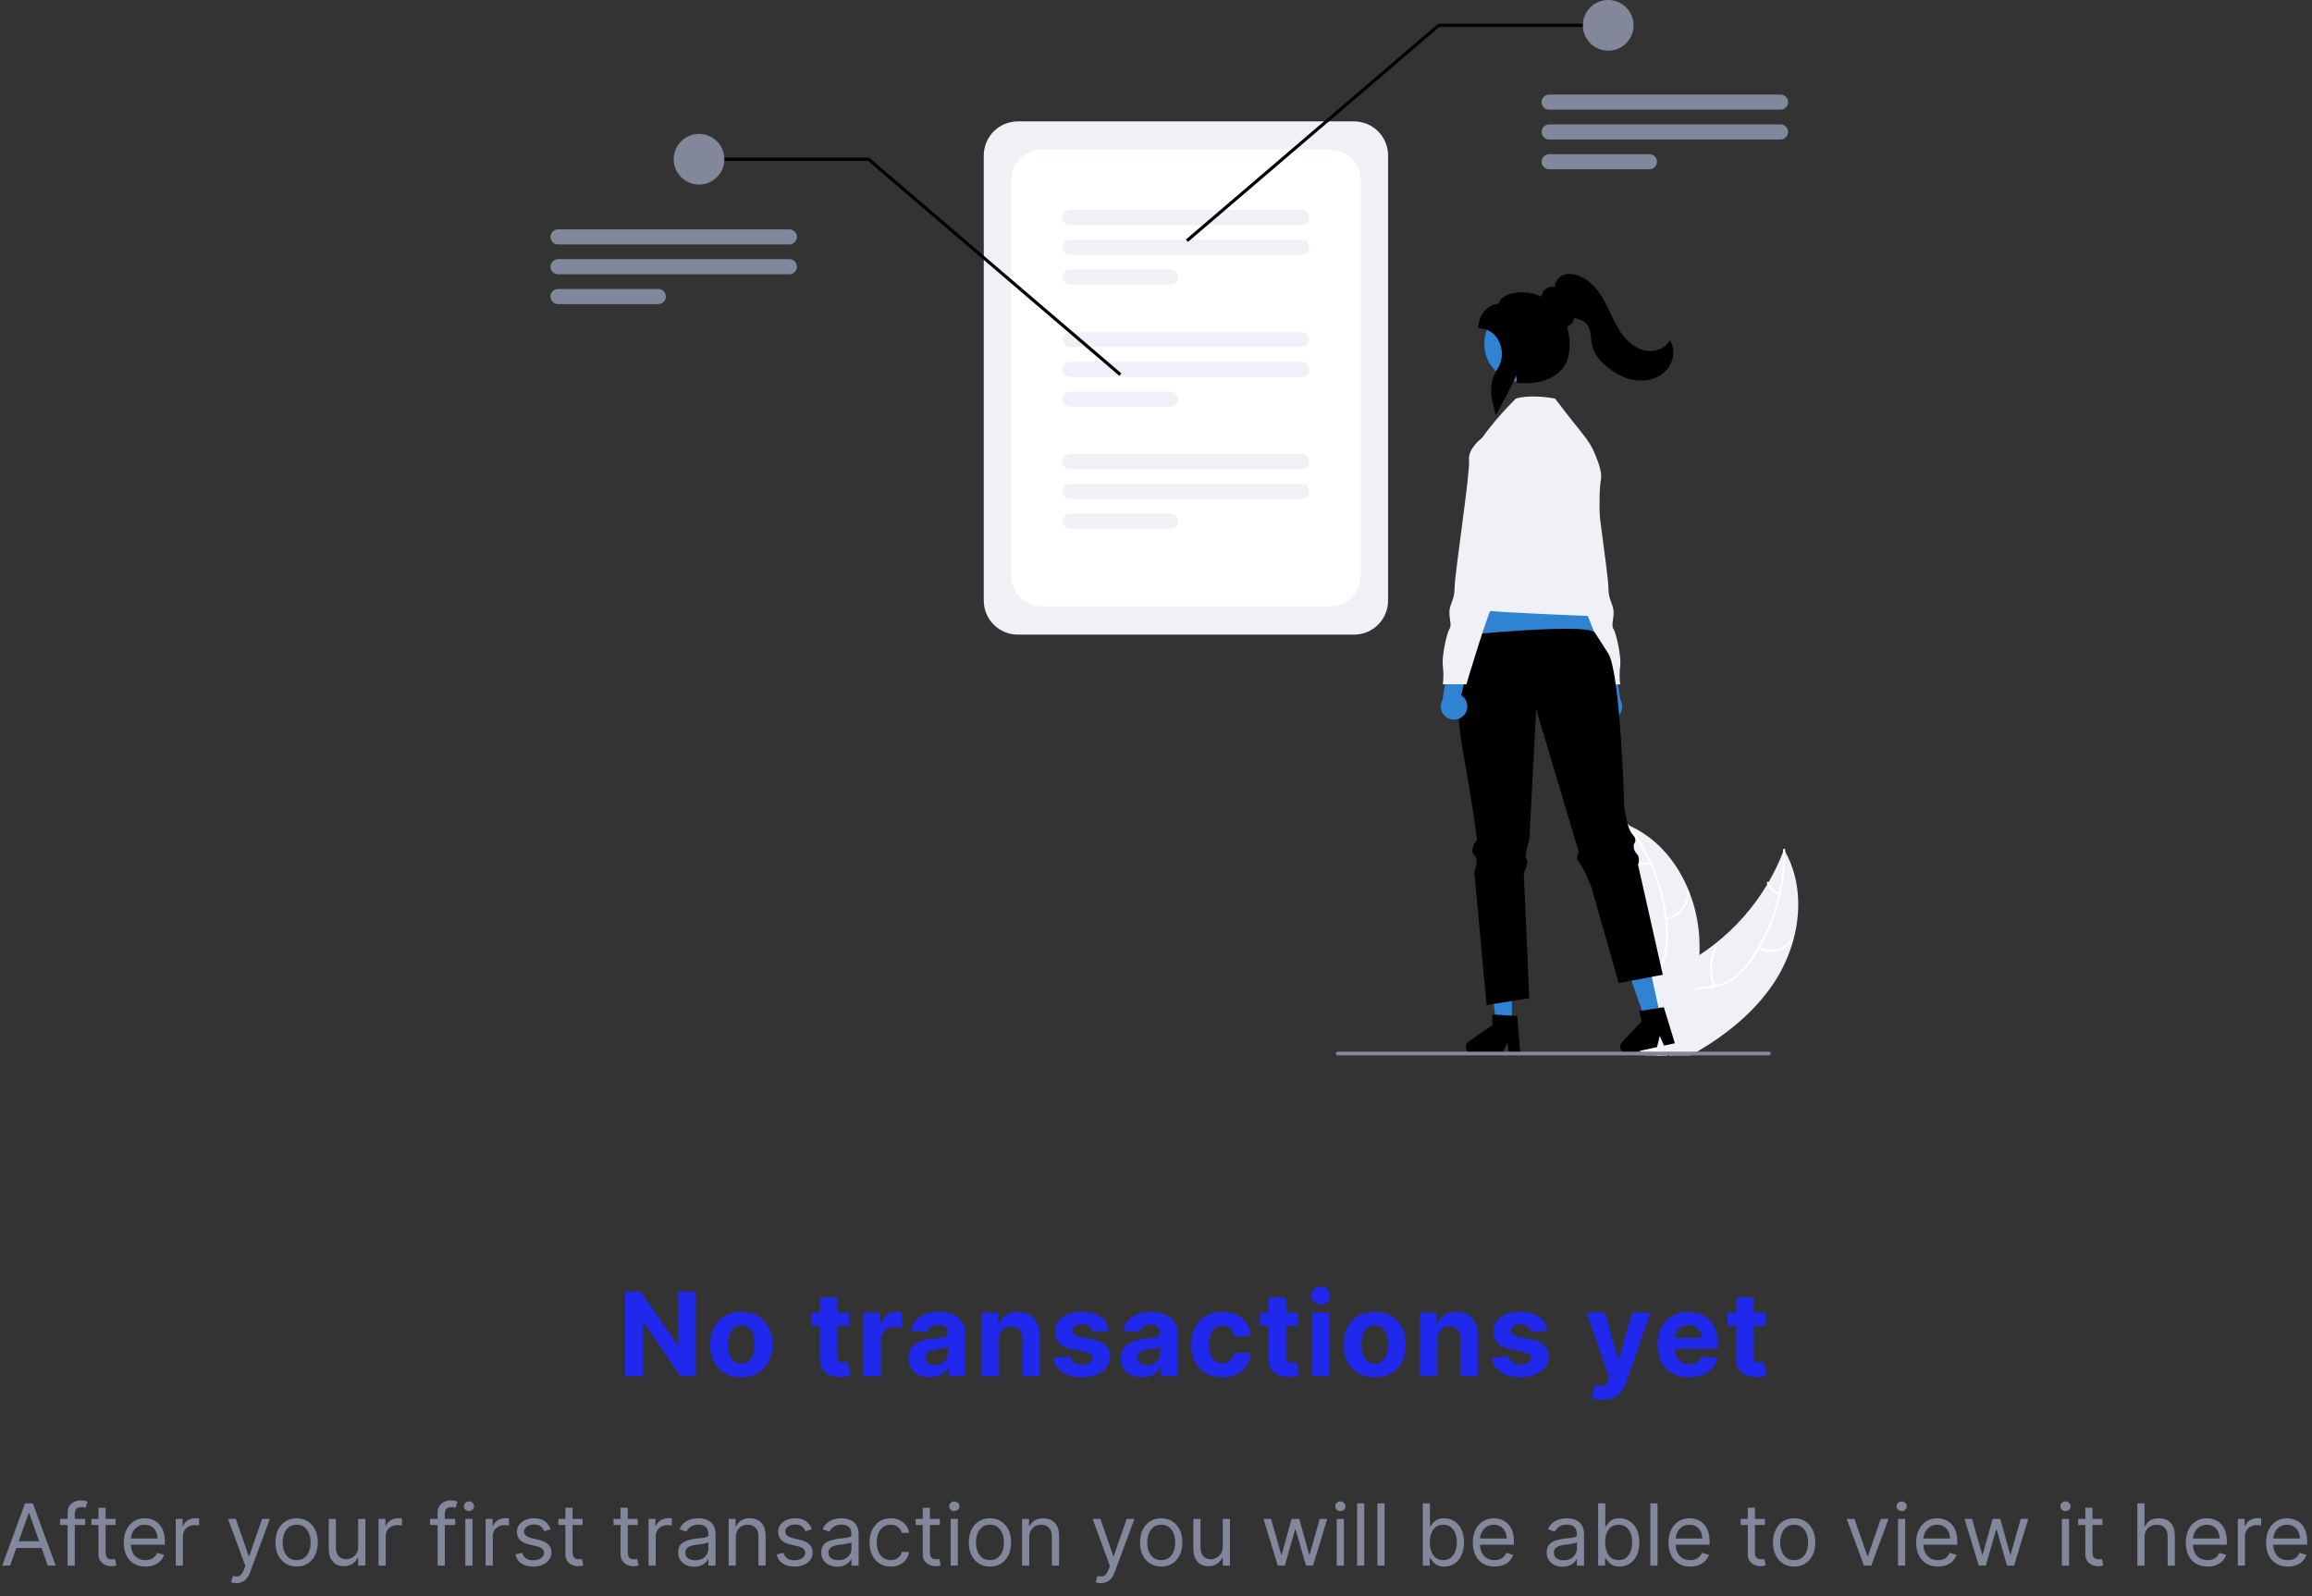 <svg width="378" height="261" viewBox="0 0 378 261" fill="none" xmlns="http://www.w3.org/2000/svg">
<rect x="0" y="0" width="378" height="261" fill="#333333" stroke="none"/>
<g clip-path="url(#clip0_1_4834)">
<path d="M221.385 103.773H166.4C164.926 103.771 163.514 103.185 162.472 102.143C161.43 101.101 160.843 99.689 160.842 98.215V25.409C160.843 23.935 161.43 22.522 162.472 21.48C163.514 20.438 164.926 19.852 166.4 19.851H221.385C222.858 19.852 224.271 20.438 225.313 21.48C226.355 22.522 226.941 23.935 226.943 25.409V98.215C226.941 99.689 226.355 101.101 225.313 102.143C224.271 103.185 222.858 103.771 221.385 103.773Z" fill="#F0F0F7"/>
<path d="M217.52 99.141H170.265C168.957 99.139 167.702 98.619 166.777 97.694C165.852 96.768 165.332 95.514 165.33 94.206V29.418C165.332 28.11 165.852 26.855 166.777 25.93C167.702 25.005 168.957 24.484 170.265 24.483H217.52C218.828 24.484 220.083 25.005 221.008 25.93C221.933 26.855 222.454 28.11 222.455 29.418V94.206C222.454 95.514 221.933 96.768 221.008 97.694C220.083 98.619 218.828 99.139 217.52 99.141Z" fill="white"/>
<path d="M212.806 36.795H174.979C174.817 36.795 174.656 36.763 174.506 36.702C174.357 36.64 174.22 36.549 174.106 36.434C173.991 36.32 173.9 36.184 173.838 36.034C173.776 35.884 173.744 35.724 173.744 35.561C173.744 35.399 173.776 35.239 173.838 35.089C173.9 34.939 173.991 34.803 174.106 34.688C174.22 34.574 174.357 34.483 174.506 34.421C174.656 34.359 174.817 34.327 174.979 34.328H212.806C212.968 34.327 213.129 34.359 213.279 34.421C213.428 34.483 213.565 34.574 213.679 34.688C213.794 34.803 213.885 34.939 213.947 35.089C214.009 35.239 214.041 35.399 214.041 35.561C214.041 35.724 214.009 35.884 213.947 36.034C213.885 36.184 213.794 36.32 213.679 36.434C213.565 36.549 213.428 36.64 213.279 36.702C213.129 36.763 212.968 36.795 212.806 36.795Z" fill="#F0F0F7"/>
<path d="M212.806 41.67H174.979C174.652 41.67 174.338 41.54 174.106 41.309C173.875 41.077 173.745 40.764 173.745 40.436C173.745 40.109 173.875 39.795 174.106 39.564C174.338 39.333 174.652 39.203 174.979 39.203H212.806C213.133 39.203 213.447 39.333 213.678 39.564C213.909 39.795 214.039 40.109 214.039 40.436C214.039 40.764 213.909 41.077 213.678 41.309C213.447 41.54 213.133 41.67 212.806 41.67Z" fill="#F0F0F7"/>
<path d="M191.376 46.545H174.979C174.652 46.545 174.338 46.415 174.106 46.183C173.875 45.952 173.745 45.638 173.745 45.311C173.745 44.984 173.875 44.67 174.106 44.438C174.338 44.207 174.652 44.077 174.979 44.077H191.376C191.703 44.077 192.017 44.207 192.248 44.438C192.48 44.67 192.61 44.984 192.61 45.311C192.61 45.638 192.48 45.952 192.248 46.183C192.017 46.415 191.703 46.545 191.376 46.545Z" fill="#F0F0F7"/>
<path d="M212.806 56.754H174.979C174.817 56.755 174.656 56.723 174.506 56.661C174.357 56.599 174.22 56.508 174.106 56.394C173.991 56.279 173.9 56.143 173.838 55.993C173.776 55.843 173.744 55.683 173.744 55.521C173.744 55.359 173.776 55.198 173.838 55.048C173.9 54.898 173.991 54.762 174.106 54.648C174.22 54.533 174.357 54.442 174.506 54.38C174.656 54.319 174.817 54.287 174.979 54.287H212.806C212.968 54.287 213.129 54.319 213.279 54.38C213.428 54.442 213.565 54.533 213.679 54.648C213.794 54.762 213.885 54.898 213.947 55.048C214.009 55.198 214.041 55.359 214.041 55.521C214.041 55.683 214.009 55.843 213.947 55.993C213.885 56.143 213.794 56.279 213.679 56.394C213.565 56.508 213.428 56.599 213.279 56.661C213.129 56.723 212.968 56.755 212.806 56.754Z" fill="#F0F0F7"/>
<path d="M212.806 61.629H174.979C174.652 61.629 174.338 61.499 174.106 61.268C173.875 61.036 173.745 60.722 173.745 60.395C173.745 60.068 173.875 59.754 174.106 59.523C174.338 59.292 174.652 59.162 174.979 59.162H212.806C213.133 59.162 213.447 59.292 213.678 59.523C213.909 59.754 214.039 60.068 214.039 60.395C214.039 60.722 213.909 61.036 213.678 61.268C213.447 61.499 213.133 61.629 212.806 61.629Z" fill="#F0F0F7"/>
<path d="M191.376 66.504H174.979C174.652 66.504 174.339 66.373 174.108 66.142C173.877 65.911 173.747 65.597 173.747 65.27C173.747 64.943 173.877 64.63 174.108 64.399C174.339 64.167 174.652 64.037 174.979 64.037H191.376C191.703 64.037 192.017 64.167 192.248 64.398C192.48 64.629 192.61 64.943 192.61 65.27C192.61 65.597 192.48 65.911 192.248 66.143C192.017 66.374 191.703 66.504 191.376 66.504Z" fill="#F0F0F7"/>
<path d="M212.806 76.713H174.979C174.817 76.714 174.656 76.682 174.506 76.62C174.357 76.558 174.22 76.467 174.106 76.353C173.991 76.238 173.9 76.102 173.838 75.952C173.776 75.802 173.744 75.642 173.744 75.48C173.744 75.318 173.776 75.157 173.838 75.007C173.9 74.858 173.991 74.721 174.106 74.607C174.22 74.492 174.357 74.401 174.506 74.34C174.656 74.278 174.817 74.246 174.979 74.246H212.806C212.968 74.246 213.129 74.278 213.279 74.34C213.428 74.401 213.565 74.492 213.679 74.607C213.794 74.721 213.885 74.858 213.947 75.007C214.009 75.157 214.041 75.318 214.041 75.48C214.041 75.642 214.009 75.802 213.947 75.952C213.885 76.102 213.794 76.238 213.679 76.353C213.565 76.467 213.428 76.558 213.279 76.62C213.129 76.682 212.968 76.714 212.806 76.713Z" fill="#F0F0F7"/>
<path d="M212.806 81.588H174.979C174.652 81.588 174.338 81.459 174.106 81.227C173.875 80.996 173.745 80.682 173.745 80.355C173.745 80.028 173.875 79.714 174.106 79.482C174.338 79.251 174.652 79.121 174.979 79.121H212.806C213.133 79.121 213.447 79.251 213.678 79.482C213.909 79.714 214.039 80.028 214.039 80.355C214.039 80.682 213.909 80.996 213.678 81.227C213.447 81.459 213.133 81.588 212.806 81.588Z" fill="#F0F0F7"/>
<path d="M191.376 86.463H174.979C174.652 86.463 174.338 86.333 174.106 86.102C173.875 85.87 173.745 85.556 173.745 85.229C173.745 84.902 173.875 84.588 174.106 84.357C174.338 84.126 174.652 83.996 174.979 83.996H191.376C191.703 83.996 192.017 84.126 192.248 84.357C192.48 84.588 192.61 84.902 192.61 85.229C192.61 85.556 192.48 85.87 192.248 86.102C192.017 86.333 191.703 86.463 191.376 86.463Z" fill="#F0F0F7"/>
<path d="M182.997 61.447L141.9 26.295H114.29V25.777H142.091L183.333 61.053L182.997 61.447Z" fill="black"/>
<path d="M114.29 30.179C116.578 30.179 118.433 28.324 118.433 26.036C118.433 23.748 116.578 21.893 114.29 21.893C112.002 21.893 110.147 23.748 110.147 26.036C110.147 28.324 112.002 30.179 114.29 30.179Z" fill="#83879B"/>
<path d="M129.061 39.971H91.234C91.072 39.971 90.911 39.939 90.762 39.877C90.612 39.815 90.476 39.724 90.361 39.609C90.247 39.495 90.156 39.359 90.094 39.209C90.032 39.059 90 38.899 90 38.737C90 38.575 90.032 38.415 90.094 38.265C90.156 38.115 90.247 37.979 90.361 37.865C90.476 37.75 90.612 37.659 90.762 37.597C90.911 37.535 91.072 37.503 91.234 37.503H129.061C129.223 37.503 129.383 37.535 129.533 37.597C129.682 37.659 129.818 37.75 129.933 37.865C130.047 37.979 130.138 38.115 130.2 38.265C130.262 38.415 130.294 38.575 130.294 38.737C130.294 38.899 130.262 39.059 130.2 39.209C130.138 39.359 130.047 39.495 129.933 39.609C129.818 39.724 129.682 39.815 129.533 39.877C129.383 39.939 129.223 39.971 129.061 39.971Z" fill="#83879B"/>
<path d="M129.061 44.845H91.234C90.906 44.845 90.593 44.715 90.361 44.484C90.13 44.253 90 43.939 90 43.612C90 43.284 90.13 42.971 90.361 42.739C90.593 42.508 90.906 42.378 91.234 42.378H129.061C129.388 42.378 129.702 42.508 129.933 42.739C130.164 42.971 130.294 43.284 130.294 43.612C130.294 43.939 130.164 44.253 129.933 44.484C129.702 44.715 129.388 44.845 129.061 44.845Z" fill="#83879B"/>
<path d="M107.631 49.72H91.234C90.906 49.72 90.593 49.59 90.361 49.359C90.13 49.128 90 48.814 90 48.487C90 48.159 90.13 47.846 90.361 47.614C90.593 47.383 90.906 47.253 91.234 47.253H107.631C107.958 47.253 108.272 47.383 108.503 47.614C108.734 47.846 108.864 48.159 108.864 48.487C108.864 48.814 108.734 49.128 108.503 49.359C108.272 49.59 107.958 49.72 107.631 49.72Z" fill="#83879B"/>
<path d="M193.893 39.16L235.135 3.884H262.936V4.402H235.326L194.229 39.554L193.893 39.16Z" fill="black"/>
<path d="M262.936 8.286C265.224 8.286 267.079 6.431 267.079 4.143C267.079 1.855 265.224 0 262.936 0C260.648 0 258.793 1.855 258.793 4.143C258.793 6.431 260.648 8.286 262.936 8.286Z" fill="#83879B"/>
<path d="M291.105 17.933H253.278C253.116 17.933 252.955 17.901 252.805 17.839C252.655 17.777 252.519 17.686 252.404 17.572C252.29 17.457 252.199 17.321 252.137 17.172C252.074 17.022 252.042 16.861 252.042 16.699C252.042 16.537 252.074 16.376 252.137 16.227C252.199 16.077 252.29 15.941 252.404 15.826C252.519 15.711 252.655 15.621 252.805 15.559C252.955 15.497 253.116 15.465 253.278 15.465H291.105C291.267 15.465 291.428 15.497 291.577 15.559C291.727 15.621 291.863 15.711 291.978 15.826C292.093 15.941 292.184 16.077 292.246 16.227C292.308 16.376 292.34 16.537 292.34 16.699C292.34 16.861 292.308 17.022 292.246 17.172C292.184 17.321 292.093 17.457 291.978 17.572C291.863 17.686 291.727 17.777 291.577 17.839C291.428 17.901 291.267 17.933 291.105 17.933Z" fill="#83879B"/>
<path d="M291.105 22.807H253.278C252.951 22.807 252.637 22.677 252.406 22.446C252.174 22.215 252.044 21.901 252.044 21.574C252.044 21.246 252.174 20.933 252.406 20.701C252.637 20.47 252.951 20.34 253.278 20.34H291.105C291.267 20.34 291.427 20.372 291.577 20.434C291.727 20.496 291.863 20.587 291.977 20.701C292.092 20.816 292.183 20.952 292.245 21.101C292.307 21.251 292.339 21.412 292.339 21.574C292.339 21.736 292.307 21.896 292.245 22.046C292.183 22.195 292.092 22.331 291.977 22.446C291.863 22.561 291.727 22.651 291.577 22.713C291.427 22.775 291.267 22.807 291.105 22.807Z" fill="#83879B"/>
<path d="M269.675 27.682H253.278C252.951 27.682 252.637 27.552 252.406 27.321C252.174 27.09 252.044 26.776 252.044 26.449C252.044 26.121 252.174 25.808 252.406 25.576C252.637 25.345 252.951 25.215 253.278 25.215H269.675C270.002 25.215 270.316 25.345 270.548 25.576C270.779 25.808 270.909 26.121 270.909 26.449C270.909 26.776 270.779 27.09 270.548 27.321C270.316 27.552 270.002 27.682 269.675 27.682Z" fill="#83879B"/>
<path d="M261.449 116.993C261.235 116.761 261.076 116.485 260.981 116.184C260.886 115.884 260.858 115.566 260.899 115.254C260.94 114.941 261.048 114.642 261.218 114.376C261.387 114.11 261.613 113.885 261.878 113.716L260.112 106.263L263.851 107.629L264.955 114.497C265.209 114.962 265.284 115.505 265.166 116.022C265.047 116.539 264.743 116.994 264.31 117.302C263.878 117.61 263.348 117.748 262.821 117.691C262.293 117.634 261.805 117.385 261.449 116.993Z" fill="#3083D2"/>
<path d="M252.458 85.761L253.959 89.619C253.959 89.619 253.316 93.477 254.388 94.335C255.459 95.192 255.031 95.192 255.031 95.835C255.067 96.296 255.201 96.745 255.423 97.151C255.644 97.557 255.949 97.912 256.317 98.193C257.174 98.836 261.032 111.911 261.032 111.911H264.89C264.766 110.914 264.766 109.906 264.89 108.91C265.104 107.409 264.247 103.551 263.818 102.908C263.39 102.265 263.818 101.408 263.818 100.122C263.818 98.836 262.961 98.193 262.961 96.049C262.961 93.906 260.389 77.188 260.603 75.258C260.818 73.329 258.46 71.615 258.46 71.615H256.317L252.458 85.761Z" fill="#F0F0F7"/>
<path d="M243.381 93.944L239.814 109.859L262.666 108.437L256.452 92.808L243.381 93.944Z" fill="#3083D2"/>
<path d="M293.192 153.758C292.511 156.217 291.449 158.554 290.044 160.684C286.904 165.432 282.41 169.063 277.471 171.969C277.129 172.173 276.782 172.372 276.435 172.568H272.97L272.849 172.291V172.289L272.708 171.969L272.691 171.931L272.683 171.969L272.545 172.568H270.844C270.703 172.369 270.564 172.17 270.429 171.969C270.23 171.675 270.039 171.378 269.857 171.076C269.538 170.548 269.252 170 269.002 169.435C268.972 169.372 268.947 169.309 268.922 169.247L269.035 169.123L268.564 167.065L269.51 166.909L268.474 163.711C268.511 163.593 268.554 163.475 268.599 163.356C269.181 161.885 270.273 160.785 271.568 159.862C272.902 158.908 274.454 158.143 275.881 157.348C276.55 156.973 277.209 156.578 277.851 156.16V156.158C278.671 155.627 279.467 155.059 280.239 154.454C280.252 154.446 280.265 154.437 280.277 154.427C280.287 154.419 280.297 154.411 280.307 154.402C283.766 151.699 286.693 148.378 288.94 144.607C288.94 144.607 288.94 144.606 288.941 144.606C288.941 144.606 288.941 144.606 288.941 144.606C288.942 144.606 288.942 144.605 288.942 144.605C288.942 144.605 288.942 144.604 288.942 144.604C289.018 144.483 289.088 144.362 289.158 144.239V144.237C290.078 142.654 290.87 141.001 291.526 139.293V139.29C291.576 139.164 291.622 139.038 291.669 138.913C291.735 139.023 291.798 139.134 291.858 139.245C291.858 139.245 291.859 139.245 291.859 139.245C291.859 139.245 291.86 139.245 291.86 139.245C291.86 139.246 291.86 139.246 291.861 139.246C291.861 139.247 291.861 139.247 291.861 139.247C294.301 143.613 294.533 148.871 293.192 153.758Z" fill="#F0F0F7"/>
<path d="M291.861 139.247C291.885 141.577 291.643 143.902 291.139 146.176C290.912 147.217 290.63 148.245 290.293 149.256C289.64 151.233 288.786 153.139 287.744 154.942C287.687 155.041 287.631 155.136 287.571 155.232V155.234C287.126 155.985 286.643 156.712 286.124 157.413C285.339 158.53 284.369 159.506 283.256 160.297C282.346 160.897 281.318 161.295 280.241 161.462C280.04 161.499 279.834 161.527 279.625 161.552C278.792 161.65 277.932 161.688 277.106 161.864C276.688 161.947 276.281 162.078 275.894 162.254C274.565 162.871 273.818 164.161 273.491 165.54C273.433 165.782 273.388 166.026 273.352 166.27C273.078 168.144 273.38 170.092 273.224 171.969C273.206 172.168 273.184 172.369 273.156 172.568H272.97L272.849 172.291V172.288C272.862 172.183 272.872 172.077 272.882 171.969C272.942 171.047 272.95 170.122 272.904 169.199C272.894 168.783 272.887 168.366 272.892 167.948C272.897 167.613 272.91 167.279 272.935 166.947V166.944C272.952 166.738 272.972 166.534 273 166.33C273.08 165.706 273.234 165.094 273.458 164.506C273.677 163.9 274.021 163.348 274.469 162.885C274.916 162.422 275.457 162.058 276.055 161.819C276.42 161.682 276.796 161.577 277.179 161.504C278.022 161.343 278.893 161.303 279.741 161.197C279.831 161.187 279.922 161.175 280.01 161.16C280.123 161.142 280.234 161.122 280.345 161.102C281.454 160.905 282.502 160.451 283.404 159.776C284.476 158.927 285.409 157.915 286.167 156.777C286.579 156.185 286.972 155.581 287.337 154.96C287.337 154.96 287.337 154.959 287.337 154.959C287.337 154.959 287.337 154.958 287.338 154.958C287.338 154.958 287.338 154.958 287.338 154.958C287.339 154.958 287.339 154.957 287.339 154.957C287.357 154.927 287.375 154.9 287.392 154.869L287.395 154.864C288.96 152.19 290.102 149.29 290.781 146.267C290.804 146.156 290.829 146.045 290.854 145.935C291.321 143.752 291.547 141.524 291.526 139.292V139.29C291.526 139.184 291.524 139.081 291.521 138.975C291.516 138.759 291.851 138.711 291.856 138.927C291.858 139.033 291.861 139.139 291.858 139.244C291.859 139.244 291.859 139.245 291.859 139.245C291.859 139.245 291.86 139.245 291.86 139.245C291.86 139.245 291.86 139.246 291.861 139.246C291.861 139.246 291.861 139.247 291.861 139.247Z" fill="white"/>
<path d="M287.427 155.164C288.386 155.651 289.487 155.781 290.533 155.532C291.579 155.282 292.502 154.669 293.137 153.801C293.265 153.625 292.998 153.418 292.87 153.594C292.279 154.403 291.419 154.974 290.445 155.205C289.47 155.435 288.446 155.31 287.556 154.851C287.362 154.752 287.235 155.065 287.427 155.164Z" fill="white"/>
<path d="M280.377 161.202C279.676 159.119 279.787 156.848 280.686 154.842C280.776 154.643 280.463 154.515 280.374 154.714C279.441 156.803 279.331 159.166 280.065 161.333C280.135 161.539 280.447 161.408 280.377 161.202V161.202Z" fill="white"/>
<path d="M290.952 145.966C290.541 145.855 290.165 145.644 289.857 145.351C289.548 145.059 289.317 144.694 289.185 144.29C289.117 144.083 288.806 144.215 288.873 144.421C289.021 144.866 289.277 145.269 289.617 145.592C289.957 145.916 290.371 146.152 290.823 146.279C290.865 146.294 290.911 146.293 290.952 146.276C290.993 146.259 291.026 146.227 291.044 146.187C291.061 146.145 291.06 146.099 291.043 146.057C291.026 146.016 290.993 145.983 290.952 145.966H290.952Z" fill="white"/>
<path d="M277.851 156.158V156.161C277.773 157.957 277.549 159.745 277.18 161.505V161.507C277.159 161.628 277.132 161.746 277.107 161.865C276.499 164.587 275.648 167.249 274.563 169.818C274.263 170.543 273.95 171.26 273.622 171.969C273.531 172.17 273.438 172.369 273.342 172.568H272.97L272.849 172.291V172.289L272.708 171.969L272.691 171.931L272.683 171.969L272.545 172.568H268.947L268.247 171.969L267.228 171.096L268.652 169.541L268.886 169.284L268.922 169.247L269.035 169.123L268.564 167.065L269.51 166.909L268.474 163.711L267.983 162.199L267.86 161.819L267.143 159.608L264.979 160.013L264.627 158.78C265.275 157.276 265.815 155.728 266.242 154.148C266.245 154.135 266.25 154.125 266.252 154.112C267.395 149.855 267.738 145.422 267.264 141.039V141.036C267.248 140.895 267.231 140.752 267.211 140.614V140.609C266.995 138.792 266.632 136.996 266.124 135.239C266.089 135.106 266.048 134.975 266.011 134.844C266.126 134.895 266.239 134.942 266.355 134.993L266.358 134.995H266.363C266.546 135.076 266.73 135.161 266.909 135.252C271.201 137.338 274.359 141.253 276.153 145.767C276.158 145.779 276.163 145.789 276.168 145.802C277.104 148.168 277.662 150.667 277.821 153.207C277.881 154.189 277.892 155.174 277.851 156.158Z" fill="#F0F0F7"/>
<path d="M271.322 172.568H270.924C270.798 172.364 270.662 172.165 270.527 171.969C270.31 171.664 270.087 171.367 269.857 171.076C269.659 170.824 269.46 170.575 269.261 170.326C269.055 170.067 268.851 169.808 268.652 169.541L268.886 169.284C268.924 169.335 268.962 169.385 269.002 169.435C269.646 170.283 270.343 171.098 270.939 171.969C271.073 172.165 271.201 172.364 271.322 172.568Z" fill="white"/>
<path d="M265.927 134.984C265.992 135.068 266.06 135.153 266.123 135.239C266.614 135.875 267.078 136.532 267.515 137.209C268.293 138.403 268.984 139.652 269.583 140.945C269.631 141.046 269.678 141.149 269.724 141.252C271.005 144.079 271.84 147.087 272.199 150.169C272.205 150.199 272.207 150.227 272.21 150.257C272.293 150.977 272.346 151.699 272.371 152.424C272.451 153.788 272.316 155.157 271.971 156.479C271.92 156.653 271.865 156.824 271.804 156.99C271.653 157.397 271.464 157.789 271.238 158.16C271.077 158.431 270.897 158.691 270.7 158.938C270.582 159.089 270.458 159.237 270.328 159.381C270.252 159.464 270.174 159.547 270.096 159.63C270.031 159.693 269.968 159.758 269.902 159.821C269.223 160.48 268.473 161.091 267.859 161.819L267.983 162.199C268.574 161.449 269.336 160.827 270.023 160.173C270.454 159.768 270.847 159.323 271.196 158.845C271.241 158.779 271.289 158.714 271.331 158.646C271.565 158.305 271.766 157.944 271.933 157.566C272.018 157.378 272.096 157.184 272.167 156.983C272.578 155.682 272.765 154.321 272.72 152.957C272.712 152.083 272.66 151.211 272.564 150.343C272.554 150.229 272.542 150.119 272.527 150.006C272.271 147.939 271.806 145.904 271.138 143.932C270.292 141.43 269.128 139.047 267.676 136.841C267.26 136.21 266.82 135.593 266.355 134.992C266.294 134.909 266.231 134.828 266.166 134.745C266.033 134.574 265.794 134.813 265.927 134.984Z" fill="white"/>
<path d="M272.407 150.375C273.465 150.186 274.423 149.628 275.108 148.799C275.792 147.97 276.16 146.924 276.146 145.849C276.144 145.805 276.127 145.763 276.095 145.733C276.064 145.702 276.022 145.684 275.978 145.684C275.935 145.683 275.892 145.7 275.86 145.73C275.828 145.76 275.809 145.801 275.807 145.845C275.823 146.846 275.48 147.82 274.841 148.591C274.201 149.361 273.308 149.878 272.321 150.048C272.106 150.085 272.194 150.412 272.407 150.375Z" fill="white"/>
<path d="M270.413 159.441C268.599 158.199 267.32 156.319 266.831 154.176C266.782 153.964 266.455 154.05 266.504 154.262C267.017 156.491 268.352 158.445 270.243 159.733C270.423 159.856 270.592 159.563 270.413 159.441Z" fill="white"/>
<path d="M269.683 140.909C269.289 141.067 268.861 141.125 268.439 141.077C268.016 141.029 267.613 140.877 267.264 140.635C267.085 140.51 266.916 140.803 267.093 140.927C267.48 141.193 267.926 141.36 268.393 141.414C268.859 141.468 269.332 141.407 269.769 141.236C269.812 141.223 269.848 141.195 269.87 141.157C269.893 141.118 269.899 141.073 269.89 141.029C269.878 140.986 269.85 140.949 269.811 140.927C269.772 140.904 269.726 140.898 269.683 140.909Z" fill="white"/>
<path d="M247.186 167.394H244.619L243.397 157.493L247.186 157.493L247.186 167.394Z" fill="#3083D2"/>
<path d="M248.567 172.268H246.745L246.42 170.549L245.587 172.268H240.756C240.525 172.268 240.299 172.194 240.113 172.057C239.926 171.92 239.789 171.727 239.72 171.506C239.651 171.284 239.654 171.047 239.73 170.828C239.805 170.609 239.949 170.42 240.139 170.289L243.997 167.624V165.886L248.055 166.128L248.567 172.268Z" fill="black"/>
<path d="M271.447 166.117L268.938 166.661L265.646 157.244L269.348 156.441L271.447 166.117Z" fill="#3083D2"/>
<path d="M273.83 170.588L272.05 170.974L271.368 169.362L270.919 171.219L266.197 172.243C265.971 172.293 265.735 172.268 265.524 172.173C265.312 172.079 265.137 171.919 265.022 171.718C264.908 171.516 264.861 171.284 264.889 171.054C264.916 170.824 265.016 170.609 265.175 170.44L268.38 167.018L268.011 165.319L272.028 164.695L273.83 170.588Z" fill="black"/>
<path d="M289.526 172.269C289.526 172.308 289.519 172.347 289.504 172.383C289.489 172.42 289.467 172.453 289.439 172.481C289.411 172.508 289.378 172.531 289.341 172.546C289.305 172.561 289.266 172.568 289.227 172.568H218.703C218.624 172.568 218.548 172.537 218.492 172.48C218.435 172.424 218.404 172.348 218.404 172.269C218.404 172.189 218.435 172.113 218.492 172.057C218.548 172.001 218.624 171.969 218.703 171.969H289.227C289.266 171.969 289.305 171.977 289.341 171.992C289.378 172.007 289.411 172.029 289.439 172.057C289.467 172.084 289.489 172.118 289.504 172.154C289.519 172.19 289.526 172.229 289.526 172.269Z" fill="#83879B"/>
<path d="M239.231 123.166C241.032 133.067 241.483 137.342 241.483 137.342C241.483 137.342 240.131 138.917 241.032 139.818C241.933 140.718 241.032 142.517 241.032 142.517L243.058 164.344L244.688 164.08L248.616 163.449L250.032 163.22L249.131 142.744C249.131 142.744 250.032 140.942 249.582 140.492C249.131 140.042 250.032 137.342 250.032 137.342L251.157 115.965L258.134 139.367C258.134 139.367 257.457 140.268 258.134 140.942C258.808 141.617 260.157 144.993 260.157 144.993L264.306 159.511L264.658 160.744L266.822 160.339L269.177 159.896L269.61 159.816L270.38 159.67L270.876 159.576L271.044 159.546L271.859 159.393L271.613 158.298L271.484 157.722L267.974 142.132L267.894 141.773L267.808 141.393C267.808 141.393 268.259 140.268 267.584 139.591C267.387 139.385 267.243 139.134 267.165 138.859C267.086 138.585 267.076 138.295 267.134 138.016C267.156 137.993 267.176 137.967 267.194 137.941C267.274 137.831 267.329 137.706 267.356 137.573C267.416 137.291 267.363 136.896 266.908 136.441C266.779 136.305 266.672 136.15 266.588 135.983C265.904 134.687 265.559 131.942 265.559 131.942C265.559 131.942 264.95 110.201 262.957 106.879C262.852 106.706 260.736 103.373 260.626 103.305C258.376 101.956 239.814 103.819 239.814 103.819C239.814 103.819 238.753 106.671 238.705 106.968C238.446 108.636 237.703 114.767 239.231 123.166Z" fill="black"/>
<path d="M239.336 116.965C239.55 116.733 239.709 116.457 239.804 116.156C239.9 115.856 239.928 115.538 239.887 115.226C239.846 114.913 239.737 114.614 239.567 114.348C239.398 114.082 239.173 113.857 238.907 113.688L240.673 106.235L236.935 107.601L235.83 114.469C235.576 114.934 235.501 115.477 235.619 115.994C235.738 116.511 236.043 116.966 236.475 117.274C236.907 117.582 237.437 117.72 237.964 117.663C238.492 117.606 238.98 117.358 239.336 116.965Z" fill="#3083D2"/>
<path d="M242.325 71.587C242.325 71.587 244.177 68.829 247.82 65.185C249.749 64.542 253.092 64.916 254.251 65.185C259.609 72.258 259.946 71.788 261.341 75.74C261.703 76.765 261.884 77.749 261.723 78.553C261.08 81.768 262.111 98.013 262.325 98.87C262.539 99.727 264.04 100.799 262.539 100.799C261.039 100.799 238.319 99.942 238.748 99.299C239.176 98.656 242.325 71.587 242.325 71.587Z" fill="#F0F0F7"/>
<path d="M244.469 71.587H242.325C242.325 71.587 239.968 73.302 240.182 75.231C240.396 77.16 237.824 93.878 237.824 96.022C237.824 98.165 236.967 98.808 236.967 100.094C236.967 101.38 237.396 102.237 236.967 102.88C236.538 103.523 235.681 107.382 235.895 108.882C236.02 109.878 236.02 110.886 235.895 111.883H239.753C239.753 111.883 243.611 98.808 244.469 98.165C244.837 97.884 245.141 97.529 245.363 97.123C245.584 96.717 245.718 96.269 245.755 95.807C245.755 95.164 245.326 95.164 246.398 94.307C247.469 93.45 246.826 89.591 246.826 89.591L248.327 85.733L244.469 71.587Z" fill="#F0F0F7"/>
<path d="M248.871 62.441C252.299 62.441 255.078 59.663 255.078 56.235C255.078 52.807 252.299 50.028 248.871 50.028C245.443 50.028 242.665 52.807 242.665 56.235C242.665 59.663 245.443 62.441 248.871 62.441Z" fill="#3083D2"/>
<path d="M244.524 67.866L243.942 65.314C243.75 64.46 243.732 63.576 243.887 62.715C244.043 61.854 244.369 61.032 244.847 60.299C245.286 59.608 245.53 58.811 245.555 57.993C245.58 57.174 245.383 56.364 244.987 55.648C244.311 54.418 243.146 53.684 241.87 53.684H241.715V53.529C241.715 51.304 243.449 49.733 245.062 49.643C245.12 49.18 245.448 48.765 246.02 48.435C247.385 47.648 250.025 47.477 252.02 48.526C252.056 48.187 252.184 47.864 252.39 47.592C252.595 47.319 252.871 47.108 253.187 46.979C253.515 46.865 253.868 46.845 254.206 46.92C254.235 46.363 254.466 45.834 254.855 45.433C255.405 44.9 256.289 44.697 257.279 44.876C258.638 45.122 259.978 45.988 261.051 47.314C262.003 48.49 262.664 49.876 263.303 51.215C263.931 52.533 264.581 53.896 265.523 55.049C266.555 56.313 267.834 57.132 269.123 57.355C270.628 57.615 272.171 56.996 272.878 55.85L273.018 55.622L273.146 55.857C273.939 57.315 273.615 59.319 272.374 60.622C271.261 61.79 269.514 62.385 267.703 62.212C266.169 62.066 264.623 61.415 263.106 60.276C261.599 59.144 260.667 57.893 260.336 56.558C260.244 56.145 260.177 55.726 260.137 55.305C260.035 54.422 259.938 53.588 259.395 52.974C258.907 52.422 258.151 52.183 257.481 52.002L257.35 51.967C257.326 52.216 257.248 52.456 257.121 52.672C256.995 52.887 256.823 53.072 256.617 53.215C256.494 53.289 256.359 53.341 256.217 53.368C256.994 56.495 256.675 58.888 255.267 60.483C252.892 63.177 248.327 62.623 248.134 62.599L248.005 62.582L247.999 62.453C247.981 62.105 247.939 61.76 247.872 61.419C247.218 62.994 245.019 67.159 244.724 67.58L244.524 67.866Z" fill="black"/>
</g>
<path d="M1.651 256H0.358L4.097 245.818H5.369L9.108 256H7.815L4.773 247.429H4.693L1.651 256ZM2.128 252.023H7.338V253.116H2.128V252.023ZM13.935 248.364V249.358H9.819V248.364H13.935ZM11.052 256V247.31C11.052 246.872 11.155 246.508 11.36 246.216C11.566 245.924 11.832 245.705 12.161 245.56C12.489 245.414 12.835 245.341 13.2 245.341C13.488 245.341 13.723 245.364 13.905 245.411C14.088 245.457 14.224 245.5 14.313 245.54L13.975 246.554C13.915 246.534 13.833 246.509 13.727 246.479C13.624 246.45 13.488 246.435 13.319 246.435C12.931 246.435 12.651 246.532 12.479 246.728C12.31 246.924 12.225 247.21 12.225 247.588V256H11.052ZM18.901 248.364V249.358H14.943V248.364H18.901ZM16.097 246.534H17.27V253.812C17.27 254.144 17.318 254.393 17.414 254.558C17.514 254.721 17.64 254.83 17.792 254.886C17.948 254.939 18.112 254.966 18.284 254.966C18.413 254.966 18.52 254.959 18.602 254.946C18.685 254.929 18.752 254.916 18.801 254.906L19.04 255.96C18.96 255.99 18.849 256.02 18.707 256.05C18.564 256.083 18.384 256.099 18.165 256.099C17.834 256.099 17.509 256.028 17.191 255.886C16.876 255.743 16.614 255.526 16.405 255.234C16.2 254.943 16.097 254.575 16.097 254.131V246.534ZM23.785 256.159C23.049 256.159 22.415 255.997 21.881 255.672C21.351 255.344 20.942 254.886 20.653 254.3C20.368 253.71 20.226 253.024 20.226 252.241C20.226 251.459 20.368 250.77 20.653 250.173C20.942 249.573 21.343 249.106 21.856 248.771C22.373 248.433 22.977 248.264 23.666 248.264C24.064 248.264 24.456 248.33 24.844 248.463C25.232 248.596 25.585 248.811 25.903 249.109C26.221 249.404 26.475 249.795 26.664 250.283C26.853 250.77 26.947 251.37 26.947 252.082V252.58H21.061V251.565H25.754C25.754 251.134 25.668 250.75 25.496 250.412C25.326 250.074 25.085 249.807 24.77 249.612C24.458 249.416 24.09 249.318 23.666 249.318C23.199 249.318 22.794 249.434 22.453 249.666C22.115 249.895 21.855 250.193 21.672 250.561C21.49 250.929 21.399 251.323 21.399 251.744V252.42C21.399 252.997 21.498 253.486 21.697 253.887C21.899 254.285 22.18 254.588 22.538 254.797C22.895 255.002 23.311 255.105 23.785 255.105C24.094 255.105 24.372 255.062 24.621 254.976C24.872 254.886 25.09 254.754 25.272 254.578C25.454 254.399 25.595 254.177 25.694 253.912L26.828 254.23C26.709 254.615 26.508 254.953 26.226 255.244C25.945 255.533 25.597 255.758 25.182 255.92C24.768 256.08 24.302 256.159 23.785 256.159ZM28.732 256V248.364H29.866V249.517H29.945C30.084 249.139 30.336 248.833 30.701 248.597C31.065 248.362 31.476 248.244 31.934 248.244C32.02 248.244 32.128 248.246 32.257 248.249C32.386 248.253 32.484 248.258 32.55 248.264V249.457C32.511 249.447 32.419 249.433 32.277 249.413C32.138 249.389 31.99 249.378 31.834 249.378C31.463 249.378 31.132 249.456 30.84 249.612C30.552 249.764 30.323 249.976 30.154 250.248C29.988 250.516 29.905 250.823 29.905 251.168V256H28.732ZM38.634 258.864C38.435 258.864 38.258 258.847 38.102 258.814C37.947 258.784 37.839 258.754 37.779 258.724L38.077 257.69C38.362 257.763 38.614 257.79 38.833 257.77C39.052 257.75 39.246 257.652 39.415 257.477C39.587 257.304 39.745 257.024 39.887 256.636L40.106 256.04L37.282 248.364H38.555L40.663 254.449H40.742L42.85 248.364H44.123L40.881 257.114C40.736 257.508 40.555 257.835 40.34 258.093C40.124 258.355 39.874 258.549 39.589 258.675C39.307 258.801 38.989 258.864 38.634 258.864ZM48.5 256.159C47.811 256.159 47.206 255.995 46.686 255.667C46.169 255.339 45.764 254.88 45.473 254.29C45.184 253.7 45.04 253.01 45.04 252.222C45.04 251.426 45.184 250.732 45.473 250.138C45.764 249.545 46.169 249.085 46.686 248.756C47.206 248.428 47.811 248.264 48.5 248.264C49.19 248.264 49.793 248.428 50.31 248.756C50.83 249.085 51.235 249.545 51.523 250.138C51.815 250.732 51.961 251.426 51.961 252.222C51.961 253.01 51.815 253.7 51.523 254.29C51.235 254.88 50.83 255.339 50.31 255.667C49.793 255.995 49.19 256.159 48.5 256.159ZM48.5 255.105C49.024 255.105 49.455 254.971 49.793 254.702C50.131 254.434 50.381 254.081 50.544 253.643C50.706 253.206 50.787 252.732 50.787 252.222C50.787 251.711 50.706 251.236 50.544 250.795C50.381 250.354 50.131 249.998 49.793 249.726C49.455 249.454 49.024 249.318 48.5 249.318C47.977 249.318 47.546 249.454 47.208 249.726C46.87 249.998 46.619 250.354 46.457 250.795C46.295 251.236 46.213 251.711 46.213 252.222C46.213 252.732 46.295 253.206 46.457 253.643C46.619 254.081 46.87 254.434 47.208 254.702C47.546 254.971 47.977 255.105 48.5 255.105ZM58.564 252.878V248.364H59.737V256H58.564V254.707H58.485C58.306 255.095 58.027 255.425 57.649 255.697C57.272 255.965 56.794 256.099 56.218 256.099C55.74 256.099 55.316 255.995 54.945 255.786C54.574 255.574 54.282 255.256 54.07 254.832C53.858 254.404 53.752 253.866 53.752 253.216V248.364H54.925V253.136C54.925 253.693 55.081 254.137 55.392 254.469C55.707 254.8 56.108 254.966 56.595 254.966C56.887 254.966 57.184 254.891 57.485 254.742C57.79 254.593 58.045 254.364 58.251 254.056C58.46 253.748 58.564 253.355 58.564 252.878ZM61.886 256V248.364H63.02V249.517H63.099C63.239 249.139 63.49 248.833 63.855 248.597C64.22 248.362 64.631 248.244 65.088 248.244C65.174 248.244 65.282 248.246 65.411 248.249C65.54 248.253 65.638 248.258 65.704 248.264V249.457C65.665 249.447 65.574 249.433 65.431 249.413C65.292 249.389 65.144 249.378 64.989 249.378C64.617 249.378 64.286 249.456 63.994 249.612C63.706 249.764 63.477 249.976 63.308 250.248C63.142 250.516 63.06 250.823 63.06 251.168V256H61.886ZM74.433 248.364V249.358H70.317V248.364H74.433ZM71.55 256V247.31C71.55 246.872 71.653 246.508 71.858 246.216C72.064 245.924 72.33 245.705 72.659 245.56C72.987 245.414 73.333 245.341 73.698 245.341C73.986 245.341 74.221 245.364 74.404 245.411C74.586 245.457 74.722 245.5 74.811 245.54L74.473 246.554C74.413 246.534 74.331 246.509 74.225 246.479C74.122 246.45 73.986 246.435 73.817 246.435C73.429 246.435 73.149 246.532 72.977 246.728C72.808 246.924 72.723 247.21 72.723 247.588V256H71.55ZM76.078 256V248.364H77.251V256H76.078ZM76.674 247.091C76.446 247.091 76.249 247.013 76.083 246.857C75.92 246.701 75.839 246.514 75.839 246.295C75.839 246.077 75.92 245.889 76.083 245.734C76.249 245.578 76.446 245.5 76.674 245.5C76.903 245.5 77.099 245.578 77.261 245.734C77.427 245.889 77.51 246.077 77.51 246.295C77.51 246.514 77.427 246.701 77.261 246.857C77.099 247.013 76.903 247.091 76.674 247.091ZM79.4 256V248.364H80.534V249.517H80.613C80.752 249.139 81.004 248.833 81.369 248.597C81.733 248.362 82.144 248.244 82.602 248.244C82.688 248.244 82.796 248.246 82.925 248.249C83.054 248.253 83.152 248.258 83.218 248.264V249.457C83.178 249.447 83.087 249.433 82.945 249.413C82.806 249.389 82.658 249.378 82.502 249.378C82.131 249.378 81.8 249.456 81.508 249.612C81.22 249.764 80.991 249.976 80.822 250.248C80.656 250.516 80.573 250.823 80.573 251.168V256H79.4ZM90.018 250.074L88.964 250.372C88.898 250.196 88.8 250.026 88.671 249.86C88.545 249.691 88.373 249.552 88.154 249.442C87.935 249.333 87.655 249.278 87.314 249.278C86.846 249.278 86.457 249.386 86.145 249.602C85.837 249.814 85.683 250.084 85.683 250.412C85.683 250.704 85.789 250.934 86.001 251.103C86.213 251.272 86.545 251.413 86.995 251.526L88.129 251.804C88.812 251.97 89.32 252.223 89.655 252.565C89.99 252.903 90.157 253.339 90.157 253.872C90.157 254.31 90.031 254.701 89.779 255.045C89.531 255.39 89.183 255.662 88.735 255.861C88.288 256.06 87.768 256.159 87.174 256.159C86.395 256.159 85.751 255.99 85.24 255.652C84.73 255.314 84.407 254.82 84.271 254.17L85.385 253.892C85.491 254.303 85.691 254.611 85.986 254.817C86.284 255.022 86.674 255.125 87.154 255.125C87.701 255.125 88.135 255.009 88.457 254.777C88.782 254.542 88.944 254.26 88.944 253.932C88.944 253.667 88.851 253.445 88.666 253.266C88.48 253.083 88.195 252.947 87.811 252.858L86.538 252.56C85.839 252.394 85.325 252.137 84.997 251.789C84.672 251.438 84.51 250.999 84.51 250.472C84.51 250.041 84.631 249.66 84.873 249.328C85.118 248.997 85.451 248.737 85.872 248.548C86.296 248.359 86.777 248.264 87.314 248.264C88.069 248.264 88.662 248.43 89.093 248.761C89.528 249.093 89.836 249.53 90.018 250.074ZM95.245 248.364V249.358H91.287V248.364H95.245ZM92.441 246.534H93.614V253.812C93.614 254.144 93.662 254.393 93.758 254.558C93.857 254.721 93.983 254.83 94.136 254.886C94.292 254.939 94.456 254.966 94.628 254.966C94.757 254.966 94.863 254.959 94.946 254.946C95.029 254.929 95.095 254.916 95.145 254.906L95.384 255.96C95.304 255.99 95.193 256.02 95.051 256.05C94.908 256.083 94.728 256.099 94.509 256.099C94.177 256.099 93.853 256.028 93.534 255.886C93.219 255.743 92.958 255.526 92.749 255.234C92.543 254.943 92.441 254.575 92.441 254.131V246.534ZM104.268 248.364V249.358H100.311V248.364H104.268ZM101.464 246.534H102.637V253.812C102.637 254.144 102.685 254.393 102.781 254.558C102.881 254.721 103.007 254.83 103.159 254.886C103.315 254.939 103.479 254.966 103.651 254.966C103.781 254.966 103.887 254.959 103.97 254.946C104.052 254.929 104.119 254.916 104.169 254.906L104.407 255.96C104.328 255.99 104.217 256.02 104.074 256.05C103.932 256.083 103.751 256.099 103.532 256.099C103.201 256.099 102.876 256.028 102.558 255.886C102.243 255.743 101.981 255.526 101.772 255.234C101.567 254.943 101.464 254.575 101.464 254.131V246.534ZM106.033 256V248.364H107.166V249.517H107.246C107.385 249.139 107.637 248.833 108.002 248.597C108.366 248.362 108.777 248.244 109.235 248.244C109.321 248.244 109.428 248.246 109.558 248.249C109.687 248.253 109.785 248.258 109.851 248.264V249.457C109.811 249.447 109.72 249.433 109.578 249.413C109.438 249.389 109.291 249.378 109.135 249.378C108.764 249.378 108.432 249.456 108.141 249.612C107.852 249.764 107.624 249.976 107.455 250.248C107.289 250.516 107.206 250.823 107.206 251.168V256H106.033ZM113.489 256.179C113.005 256.179 112.566 256.088 112.172 255.906C111.777 255.72 111.464 255.453 111.232 255.105C111 254.754 110.884 254.33 110.884 253.832C110.884 253.395 110.97 253.04 111.142 252.768C111.315 252.493 111.545 252.278 111.833 252.122C112.122 251.966 112.44 251.85 112.788 251.774C113.139 251.695 113.492 251.632 113.847 251.585C114.311 251.526 114.687 251.481 114.975 251.451C115.267 251.418 115.479 251.363 115.612 251.287C115.748 251.211 115.816 251.078 115.816 250.889V250.849C115.816 250.359 115.681 249.978 115.413 249.706C115.148 249.434 114.745 249.298 114.205 249.298C113.645 249.298 113.206 249.421 112.887 249.666C112.569 249.911 112.346 250.173 112.216 250.452L111.103 250.054C111.301 249.59 111.567 249.229 111.898 248.97C112.233 248.708 112.597 248.526 112.992 248.423C113.39 248.317 113.781 248.264 114.165 248.264C114.41 248.264 114.692 248.294 115.01 248.354C115.332 248.41 115.642 248.528 115.94 248.707C116.242 248.886 116.492 249.156 116.691 249.517C116.89 249.878 116.989 250.362 116.989 250.969V256H115.816V254.966H115.756C115.676 255.132 115.544 255.309 115.358 255.498C115.173 255.687 114.926 255.848 114.618 255.98C114.309 256.113 113.933 256.179 113.489 256.179ZM113.668 255.125C114.132 255.125 114.523 255.034 114.841 254.852C115.163 254.669 115.405 254.434 115.567 254.146C115.733 253.857 115.816 253.554 115.816 253.236V252.162C115.766 252.222 115.657 252.276 115.488 252.326C115.322 252.372 115.13 252.414 114.911 252.45C114.695 252.483 114.485 252.513 114.279 252.54C114.077 252.563 113.913 252.583 113.787 252.599C113.482 252.639 113.197 252.704 112.932 252.793C112.67 252.879 112.458 253.01 112.296 253.186C112.137 253.358 112.057 253.594 112.057 253.892C112.057 254.3 112.208 254.608 112.51 254.817C112.815 255.022 113.201 255.125 113.668 255.125ZM120.304 251.406V256H119.131V248.364H120.264V249.557H120.363C120.542 249.169 120.814 248.857 121.179 248.622C121.543 248.384 122.014 248.264 122.591 248.264C123.108 248.264 123.56 248.37 123.948 248.582C124.336 248.791 124.637 249.109 124.853 249.537C125.068 249.961 125.176 250.498 125.176 251.148V256H124.003V251.227C124.003 250.627 123.847 250.16 123.535 249.825C123.224 249.487 122.796 249.318 122.253 249.318C121.878 249.318 121.543 249.399 121.248 249.562C120.957 249.724 120.726 249.961 120.557 250.273C120.388 250.584 120.304 250.962 120.304 251.406ZM132.729 250.074L131.675 250.372C131.609 250.196 131.511 250.026 131.382 249.86C131.256 249.691 131.083 249.552 130.865 249.442C130.646 249.333 130.366 249.278 130.025 249.278C129.557 249.278 129.168 249.386 128.856 249.602C128.548 249.814 128.394 250.084 128.394 250.412C128.394 250.704 128.5 250.934 128.712 251.103C128.924 251.272 129.256 251.413 129.706 251.526L130.84 251.804C131.523 251.97 132.031 252.223 132.366 252.565C132.701 252.903 132.868 253.339 132.868 253.872C132.868 254.31 132.742 254.701 132.49 255.045C132.242 255.39 131.894 255.662 131.446 255.861C130.999 256.06 130.479 256.159 129.885 256.159C129.106 256.159 128.462 255.99 127.951 255.652C127.441 255.314 127.118 254.82 126.982 254.17L128.096 253.892C128.202 254.303 128.402 254.611 128.697 254.817C128.995 255.022 129.385 255.125 129.865 255.125C130.412 255.125 130.846 255.009 131.168 254.777C131.493 254.542 131.655 254.26 131.655 253.932C131.655 253.667 131.562 253.445 131.377 253.266C131.191 253.083 130.906 252.947 130.522 252.858L129.249 252.56C128.55 252.394 128.036 252.137 127.708 251.789C127.383 251.438 127.221 250.999 127.221 250.472C127.221 250.041 127.342 249.66 127.583 249.328C127.829 248.997 128.162 248.737 128.583 248.548C129.007 248.359 129.488 248.264 130.025 248.264C130.78 248.264 131.373 248.43 131.804 248.761C132.239 249.093 132.547 249.53 132.729 250.074ZM136.882 256.179C136.398 256.179 135.959 256.088 135.564 255.906C135.17 255.72 134.856 255.453 134.624 255.105C134.392 254.754 134.276 254.33 134.276 253.832C134.276 253.395 134.363 253.04 134.535 252.768C134.707 252.493 134.938 252.278 135.226 252.122C135.514 251.966 135.833 251.85 136.181 251.774C136.532 251.695 136.885 251.632 137.24 251.585C137.704 251.526 138.08 251.481 138.368 251.451C138.66 251.418 138.872 251.363 139.004 251.287C139.14 251.211 139.208 251.078 139.208 250.889V250.849C139.208 250.359 139.074 249.978 138.806 249.706C138.54 249.434 138.138 249.298 137.597 249.298C137.037 249.298 136.598 249.421 136.28 249.666C135.962 249.911 135.738 250.173 135.609 250.452L134.495 250.054C134.694 249.59 134.959 249.229 135.291 248.97C135.625 248.708 135.99 248.526 136.384 248.423C136.782 248.317 137.173 248.264 137.558 248.264C137.803 248.264 138.085 248.294 138.403 248.354C138.724 248.41 139.034 248.528 139.333 248.707C139.634 248.886 139.884 249.156 140.083 249.517C140.282 249.878 140.382 250.362 140.382 250.969V256H139.208V254.966H139.149C139.069 255.132 138.936 255.309 138.751 255.498C138.565 255.687 138.318 255.848 138.01 255.98C137.702 256.113 137.326 256.179 136.882 256.179ZM137.061 255.125C137.525 255.125 137.916 255.034 138.234 254.852C138.555 254.669 138.797 254.434 138.96 254.146C139.125 253.857 139.208 253.554 139.208 253.236V252.162C139.159 252.222 139.049 252.276 138.88 252.326C138.714 252.372 138.522 252.414 138.303 252.45C138.088 252.483 137.878 252.513 137.672 252.54C137.47 252.563 137.306 252.583 137.18 252.599C136.875 252.639 136.59 252.704 136.325 252.793C136.063 252.879 135.851 253.01 135.688 253.186C135.529 253.358 135.45 253.594 135.45 253.892C135.45 254.3 135.601 254.608 135.902 254.817C136.207 255.022 136.593 255.125 137.061 255.125ZM145.625 256.159C144.909 256.159 144.293 255.99 143.776 255.652C143.259 255.314 142.861 254.848 142.583 254.255C142.304 253.662 142.165 252.984 142.165 252.222C142.165 251.446 142.308 250.762 142.593 250.168C142.881 249.572 143.282 249.106 143.796 248.771C144.313 248.433 144.916 248.264 145.605 248.264C146.142 248.264 146.626 248.364 147.057 248.562C147.488 248.761 147.841 249.04 148.116 249.398C148.391 249.756 148.562 250.173 148.628 250.651H147.455C147.365 250.303 147.167 249.994 146.858 249.726C146.553 249.454 146.142 249.318 145.625 249.318C145.168 249.318 144.767 249.437 144.422 249.676C144.081 249.911 143.814 250.245 143.622 250.675C143.433 251.103 143.338 251.605 143.338 252.182C143.338 252.772 143.431 253.286 143.617 253.723C143.806 254.161 144.071 254.5 144.412 254.742C144.757 254.984 145.161 255.105 145.625 255.105C145.93 255.105 146.207 255.052 146.456 254.946C146.704 254.84 146.915 254.688 147.087 254.489C147.259 254.29 147.382 254.051 147.455 253.773H148.628C148.562 254.223 148.398 254.629 148.136 254.991C147.877 255.349 147.534 255.634 147.107 255.846C146.683 256.055 146.189 256.159 145.625 256.159ZM153.664 248.364V249.358H149.707V248.364H153.664ZM150.86 246.534H152.034V253.812C152.034 254.144 152.082 254.393 152.178 254.558C152.277 254.721 152.403 254.83 152.556 254.886C152.712 254.939 152.876 254.966 153.048 254.966C153.177 254.966 153.283 254.959 153.366 254.946C153.449 254.929 153.515 254.916 153.565 254.906L153.804 255.96C153.724 255.99 153.613 256.02 153.471 256.05C153.328 256.083 153.147 256.099 152.929 256.099C152.597 256.099 152.272 256.028 151.954 255.886C151.639 255.743 151.377 255.526 151.169 255.234C150.963 254.943 150.86 254.575 150.86 254.131V246.534ZM155.429 256V248.364H156.603V256H155.429ZM156.026 247.091C155.797 247.091 155.6 247.013 155.434 246.857C155.272 246.701 155.191 246.514 155.191 246.295C155.191 246.077 155.272 245.889 155.434 245.734C155.6 245.578 155.797 245.5 156.026 245.5C156.255 245.5 156.45 245.578 156.613 245.734C156.778 245.889 156.861 246.077 156.861 246.295C156.861 246.514 156.778 246.701 156.613 246.857C156.45 247.013 156.255 247.091 156.026 247.091ZM161.854 256.159C161.164 256.159 160.56 255.995 160.039 255.667C159.522 255.339 159.118 254.88 158.826 254.29C158.538 253.7 158.394 253.01 158.394 252.222C158.394 251.426 158.538 250.732 158.826 250.138C159.118 249.545 159.522 249.085 160.039 248.756C160.56 248.428 161.164 248.264 161.854 248.264C162.543 248.264 163.146 248.428 163.664 248.756C164.184 249.085 164.588 249.545 164.877 250.138C165.168 250.732 165.314 251.426 165.314 252.222C165.314 253.01 165.168 253.7 164.877 254.29C164.588 254.88 164.184 255.339 163.664 255.667C163.146 255.995 162.543 256.159 161.854 256.159ZM161.854 255.105C162.378 255.105 162.808 254.971 163.146 254.702C163.485 254.434 163.735 254.081 163.897 253.643C164.06 253.206 164.141 252.732 164.141 252.222C164.141 251.711 164.06 251.236 163.897 250.795C163.735 250.354 163.485 249.998 163.146 249.726C162.808 249.454 162.378 249.318 161.854 249.318C161.33 249.318 160.899 249.454 160.561 249.726C160.223 249.998 159.973 250.354 159.811 250.795C159.648 251.236 159.567 251.711 159.567 252.222C159.567 252.732 159.648 253.206 159.811 253.643C159.973 254.081 160.223 254.434 160.561 254.702C160.899 254.971 161.33 255.105 161.854 255.105ZM168.278 251.406V256H167.105V248.364H168.239V249.557H168.338C168.517 249.169 168.789 248.857 169.153 248.622C169.518 248.384 169.989 248.264 170.565 248.264C171.082 248.264 171.535 248.37 171.923 248.582C172.31 248.791 172.612 249.109 172.827 249.537C173.043 249.961 173.151 250.498 173.151 251.148V256H171.977V251.227C171.977 250.627 171.821 250.16 171.51 249.825C171.198 249.487 170.771 249.318 170.227 249.318C169.853 249.318 169.518 249.399 169.223 249.562C168.931 249.724 168.701 249.961 168.532 250.273C168.363 250.584 168.278 250.962 168.278 251.406ZM179.988 258.864C179.789 258.864 179.612 258.847 179.456 258.814C179.3 258.784 179.192 258.754 179.133 258.724L179.431 257.69C179.716 257.763 179.968 257.79 180.187 257.77C180.405 257.75 180.599 257.652 180.768 257.477C180.941 257.304 181.098 257.024 181.241 256.636L181.459 256.04L178.635 248.364H179.908L182.016 254.449H182.096L184.204 248.364H185.476L182.235 257.114C182.089 257.508 181.908 257.835 181.693 258.093C181.478 258.355 181.227 258.549 180.942 258.675C180.661 258.801 180.342 258.864 179.988 258.864ZM189.854 256.159C189.164 256.159 188.56 255.995 188.039 255.667C187.522 255.339 187.118 254.88 186.826 254.29C186.538 253.7 186.394 253.01 186.394 252.222C186.394 251.426 186.538 250.732 186.826 250.138C187.118 249.545 187.522 249.085 188.039 248.756C188.56 248.428 189.164 248.264 189.854 248.264C190.543 248.264 191.146 248.428 191.664 248.756C192.184 249.085 192.588 249.545 192.877 250.138C193.168 250.732 193.314 251.426 193.314 252.222C193.314 253.01 193.168 253.7 192.877 254.29C192.588 254.88 192.184 255.339 191.664 255.667C191.146 255.995 190.543 256.159 189.854 256.159ZM189.854 255.105C190.378 255.105 190.808 254.971 191.146 254.702C191.485 254.434 191.735 254.081 191.897 253.643C192.06 253.206 192.141 252.732 192.141 252.222C192.141 251.711 192.06 251.236 191.897 250.795C191.735 250.354 191.485 249.998 191.146 249.726C190.808 249.454 190.378 249.318 189.854 249.318C189.33 249.318 188.899 249.454 188.561 249.726C188.223 249.998 187.973 250.354 187.811 250.795C187.648 251.236 187.567 251.711 187.567 252.222C187.567 252.732 187.648 253.206 187.811 253.643C187.973 254.081 188.223 254.434 188.561 254.702C188.899 254.971 189.33 255.105 189.854 255.105ZM199.918 252.878V248.364H201.091V256H199.918V254.707H199.838C199.659 255.095 199.381 255.425 199.003 255.697C198.625 255.965 198.148 256.099 197.571 256.099C197.094 256.099 196.67 255.995 196.298 255.786C195.927 255.574 195.635 255.256 195.423 254.832C195.211 254.404 195.105 253.866 195.105 253.216V248.364H196.278V253.136C196.278 253.693 196.434 254.137 196.746 254.469C197.061 254.8 197.462 254.966 197.949 254.966C198.241 254.966 198.537 254.891 198.839 254.742C199.144 254.593 199.399 254.364 199.604 254.056C199.813 253.748 199.918 253.355 199.918 252.878ZM208.907 256L206.581 248.364H207.814L209.464 254.21H209.544L211.175 248.364H212.427L214.038 254.19H214.118L215.768 248.364H217.001L214.675 256H213.521L211.851 250.134H211.731L210.061 256H208.907ZM218.552 256V248.364H219.726V256H218.552ZM219.149 247.091C218.92 247.091 218.723 247.013 218.557 246.857C218.395 246.701 218.314 246.514 218.314 246.295C218.314 246.077 218.395 245.889 218.557 245.734C218.723 245.578 218.92 245.5 219.149 245.5C219.378 245.5 219.573 245.578 219.736 245.734C219.901 245.889 219.984 246.077 219.984 246.295C219.984 246.514 219.901 246.701 219.736 246.857C219.573 247.013 219.378 247.091 219.149 247.091ZM223.048 245.818V256H221.875V245.818H223.048ZM226.37 245.818V256H225.197V245.818H226.37ZM232.616 256V245.818H233.789V249.577H233.888C233.975 249.444 234.094 249.275 234.246 249.07C234.402 248.861 234.624 248.675 234.913 248.513C235.204 248.347 235.599 248.264 236.096 248.264C236.739 248.264 237.306 248.425 237.796 248.746C238.287 249.068 238.67 249.524 238.945 250.114C239.22 250.704 239.357 251.4 239.357 252.202C239.357 253.01 239.22 253.711 238.945 254.305C238.67 254.895 238.288 255.352 237.801 255.677C237.314 255.998 236.752 256.159 236.116 256.159C235.625 256.159 235.232 256.078 234.938 255.915C234.643 255.75 234.415 255.562 234.256 255.354C234.097 255.142 233.975 254.966 233.888 254.827H233.749V256H232.616ZM233.769 252.182C233.769 252.759 233.854 253.267 234.023 253.708C234.192 254.146 234.439 254.489 234.763 254.737C235.088 254.982 235.486 255.105 235.957 255.105C236.447 255.105 236.857 254.976 237.185 254.717C237.516 254.455 237.765 254.104 237.93 253.663C238.099 253.219 238.184 252.725 238.184 252.182C238.184 251.645 238.101 251.161 237.935 250.73C237.773 250.296 237.526 249.953 237.195 249.701C236.866 249.446 236.454 249.318 235.957 249.318C235.479 249.318 235.078 249.439 234.754 249.681C234.429 249.92 234.183 250.254 234.018 250.685C233.852 251.113 233.769 251.612 233.769 252.182ZM244.354 256.159C243.618 256.159 242.983 255.997 242.45 255.672C241.919 255.344 241.51 254.886 241.222 254.3C240.937 253.71 240.794 253.024 240.794 252.241C240.794 251.459 240.937 250.77 241.222 250.173C241.51 249.573 241.911 249.106 242.425 248.771C242.942 248.433 243.545 248.264 244.234 248.264C244.632 248.264 245.025 248.33 245.413 248.463C245.8 248.596 246.153 248.811 246.472 249.109C246.79 249.404 247.043 249.795 247.232 250.283C247.421 250.77 247.516 251.37 247.516 252.082V252.58H241.629V251.565H246.322C246.322 251.134 246.236 250.75 246.064 250.412C245.895 250.074 245.653 249.807 245.338 249.612C245.027 249.416 244.659 249.318 244.234 249.318C243.767 249.318 243.363 249.434 243.021 249.666C242.683 249.895 242.423 250.193 242.241 250.561C242.058 250.929 241.967 251.323 241.967 251.744V252.42C241.967 252.997 242.067 253.486 242.266 253.887C242.468 254.285 242.748 254.588 243.106 254.797C243.464 255.002 243.88 255.105 244.354 255.105C244.662 255.105 244.94 255.062 245.189 254.976C245.441 254.886 245.658 254.754 245.84 254.578C246.022 254.399 246.163 254.177 246.263 253.912L247.396 254.23C247.277 254.615 247.076 254.953 246.795 255.244C246.513 255.533 246.165 255.758 245.751 255.92C245.336 256.08 244.871 256.159 244.354 256.159ZM255.485 256.179C255.001 256.179 254.562 256.088 254.168 255.906C253.773 255.72 253.46 255.453 253.228 255.105C252.996 254.754 252.88 254.33 252.88 253.832C252.88 253.395 252.966 253.04 253.138 252.768C253.311 252.493 253.541 252.278 253.83 252.122C254.118 251.966 254.436 251.85 254.784 251.774C255.135 251.695 255.488 251.632 255.843 251.585C256.307 251.526 256.683 251.481 256.972 251.451C257.263 251.418 257.475 251.363 257.608 251.287C257.744 251.211 257.812 251.078 257.812 250.889V250.849C257.812 250.359 257.678 249.978 257.409 249.706C257.144 249.434 256.741 249.298 256.201 249.298C255.641 249.298 255.202 249.421 254.884 249.666C254.565 249.911 254.342 250.173 254.212 250.452L253.099 250.054C253.298 249.59 253.563 249.229 253.894 248.97C254.229 248.708 254.594 248.526 254.988 248.423C255.386 248.317 255.777 248.264 256.161 248.264C256.406 248.264 256.688 248.294 257.006 248.354C257.328 248.41 257.638 248.528 257.936 248.707C258.238 248.886 258.488 249.156 258.687 249.517C258.886 249.878 258.985 250.362 258.985 250.969V256H257.812V254.966H257.752C257.673 255.132 257.54 255.309 257.354 255.498C257.169 255.687 256.922 255.848 256.614 255.98C256.305 256.113 255.929 256.179 255.485 256.179ZM255.664 255.125C256.128 255.125 256.519 255.034 256.837 254.852C257.159 254.669 257.401 254.434 257.563 254.146C257.729 253.857 257.812 253.554 257.812 253.236V252.162C257.762 252.222 257.653 252.276 257.484 252.326C257.318 252.372 257.126 252.414 256.907 252.45C256.692 252.483 256.481 252.513 256.276 252.54C256.073 252.563 255.909 252.583 255.783 252.599C255.478 252.639 255.193 252.704 254.928 252.793C254.666 252.879 254.454 253.01 254.292 253.186C254.133 253.358 254.053 253.594 254.053 253.892C254.053 254.3 254.204 254.608 254.506 254.817C254.811 255.022 255.197 255.125 255.664 255.125ZM261.286 256V245.818H262.459V249.577H262.558C262.645 249.444 262.764 249.275 262.916 249.07C263.072 248.861 263.294 248.675 263.583 248.513C263.874 248.347 264.269 248.264 264.766 248.264C265.409 248.264 265.976 248.425 266.466 248.746C266.957 249.068 267.339 249.524 267.615 250.114C267.89 250.704 268.027 251.4 268.027 252.202C268.027 253.01 267.89 253.711 267.615 254.305C267.339 254.895 266.958 255.352 266.471 255.677C265.984 255.998 265.422 256.159 264.786 256.159C264.295 256.159 263.902 256.078 263.607 255.915C263.312 255.75 263.085 255.562 262.926 255.354C262.767 255.142 262.645 254.966 262.558 254.827H262.419V256H261.286ZM262.439 252.182C262.439 252.759 262.524 253.267 262.693 253.708C262.862 254.146 263.109 254.489 263.433 254.737C263.758 254.982 264.156 255.105 264.627 255.105C265.117 255.105 265.526 254.976 265.855 254.717C266.186 254.455 266.435 254.104 266.6 253.663C266.769 253.219 266.854 252.725 266.854 252.182C266.854 251.645 266.771 251.161 266.605 250.73C266.443 250.296 266.196 249.953 265.865 249.701C265.536 249.446 265.124 249.318 264.627 249.318C264.149 249.318 263.748 249.439 263.423 249.681C263.099 249.92 262.853 250.254 262.688 250.685C262.522 251.113 262.439 251.612 262.439 252.182ZM270.995 245.818V256H269.822V245.818H270.995ZM276.346 256.159C275.61 256.159 274.975 255.997 274.442 255.672C273.911 255.344 273.502 254.886 273.214 254.3C272.929 253.71 272.786 253.024 272.786 252.241C272.786 251.459 272.929 250.77 273.214 250.173C273.502 249.573 273.903 249.106 274.417 248.771C274.934 248.433 275.537 248.264 276.227 248.264C276.624 248.264 277.017 248.33 277.405 248.463C277.793 248.596 278.146 248.811 278.464 249.109C278.782 249.404 279.036 249.795 279.224 250.283C279.413 250.77 279.508 251.37 279.508 252.082V252.58H273.621V251.565H278.315C278.315 251.134 278.228 250.75 278.056 250.412C277.887 250.074 277.645 249.807 277.33 249.612C277.019 249.416 276.651 249.318 276.227 249.318C275.759 249.318 275.355 249.434 275.013 249.666C274.675 249.895 274.415 250.193 274.233 250.561C274.051 250.929 273.96 251.323 273.96 251.744V252.42C273.96 252.997 274.059 253.486 274.258 253.887C274.46 254.285 274.74 254.588 275.098 254.797C275.456 255.002 275.872 255.105 276.346 255.105C276.654 255.105 276.933 255.062 277.181 254.976C277.433 254.886 277.65 254.754 277.832 254.578C278.015 254.399 278.156 254.177 278.255 253.912L279.388 254.23C279.269 254.615 279.069 254.953 278.787 255.244C278.505 255.533 278.157 255.758 277.743 255.92C277.329 256.08 276.863 256.159 276.346 256.159ZM288.551 248.364V249.358H284.594V248.364H288.551ZM285.747 246.534H286.92V253.812C286.92 254.144 286.969 254.393 287.065 254.558C287.164 254.721 287.29 254.83 287.442 254.886C287.598 254.939 287.762 254.966 287.935 254.966C288.064 254.966 288.17 254.959 288.253 254.946C288.336 254.929 288.402 254.916 288.452 254.906L288.69 255.96C288.611 255.99 288.5 256.02 288.357 256.05C288.215 256.083 288.034 256.099 287.815 256.099C287.484 256.099 287.159 256.028 286.841 255.886C286.526 255.743 286.264 255.526 286.055 255.234C285.85 254.943 285.747 254.575 285.747 254.131V246.534ZM293.336 256.159C292.647 256.159 292.042 255.995 291.522 255.667C291.005 255.339 290.6 254.88 290.309 254.29C290.02 253.7 289.876 253.01 289.876 252.222C289.876 251.426 290.02 250.732 290.309 250.138C290.6 249.545 291.005 249.085 291.522 248.756C292.042 248.428 292.647 248.264 293.336 248.264C294.026 248.264 294.629 248.428 295.146 248.756C295.666 249.085 296.071 249.545 296.359 250.138C296.651 250.732 296.797 251.426 296.797 252.222C296.797 253.01 296.651 253.7 296.359 254.29C296.071 254.88 295.666 255.339 295.146 255.667C294.629 255.995 294.026 256.159 293.336 256.159ZM293.336 255.105C293.86 255.105 294.291 254.971 294.629 254.702C294.967 254.434 295.217 254.081 295.38 253.643C295.542 253.206 295.623 252.732 295.623 252.222C295.623 251.711 295.542 251.236 295.38 250.795C295.217 250.354 294.967 249.998 294.629 249.726C294.291 249.454 293.86 249.318 293.336 249.318C292.813 249.318 292.382 249.454 292.044 249.726C291.706 249.998 291.455 250.354 291.293 250.795C291.131 251.236 291.049 251.711 291.049 252.222C291.049 252.732 291.131 253.206 291.293 253.643C291.455 254.081 291.706 254.434 292.044 254.702C292.382 254.971 292.813 255.105 293.336 255.105ZM308.769 248.364L305.945 256H304.752L301.928 248.364H303.201L305.309 254.449H305.389L307.497 248.364H308.769ZM310.318 256V248.364H311.491V256H310.318ZM310.915 247.091C310.686 247.091 310.489 247.013 310.323 246.857C310.161 246.701 310.079 246.514 310.079 246.295C310.079 246.077 310.161 245.889 310.323 245.734C310.489 245.578 310.686 245.5 310.915 245.5C311.143 245.5 311.339 245.578 311.501 245.734C311.667 245.889 311.75 246.077 311.75 246.295C311.75 246.514 311.667 246.701 311.501 246.857C311.339 247.013 311.143 247.091 310.915 247.091ZM316.842 256.159C316.106 256.159 315.471 255.997 314.938 255.672C314.408 255.344 313.998 254.886 313.71 254.3C313.425 253.71 313.282 253.024 313.282 252.241C313.282 251.459 313.425 250.77 313.71 250.173C313.998 249.573 314.399 249.106 314.913 248.771C315.43 248.433 316.033 248.264 316.723 248.264C317.12 248.264 317.513 248.33 317.901 248.463C318.289 248.596 318.642 248.811 318.96 249.109C319.278 249.404 319.532 249.795 319.721 250.283C319.909 250.77 320.004 251.37 320.004 252.082V252.58H314.118V251.565H318.811C318.811 251.134 318.725 250.75 318.552 250.412C318.383 250.074 318.141 249.807 317.826 249.612C317.515 249.416 317.147 249.318 316.723 249.318C316.255 249.318 315.851 249.434 315.51 249.666C315.172 249.895 314.911 250.193 314.729 250.561C314.547 250.929 314.456 251.323 314.456 251.744V252.42C314.456 252.997 314.555 253.486 314.754 253.887C314.956 254.285 315.236 254.588 315.594 254.797C315.952 255.002 316.368 255.105 316.842 255.105C317.15 255.105 317.429 255.062 317.677 254.976C317.929 254.886 318.146 254.754 318.328 254.578C318.511 254.399 318.652 254.177 318.751 253.912L319.885 254.23C319.765 254.615 319.565 254.953 319.283 255.244C319.001 255.533 318.653 255.758 318.239 255.92C317.825 256.08 317.359 256.159 316.842 256.159ZM323.519 256L321.192 248.364H322.425L324.076 254.21H324.155L325.786 248.364H327.039L328.65 254.19H328.729L330.38 248.364H331.613L329.286 256H328.132L326.462 250.134H326.343L324.672 256H323.519ZM337.101 256V248.364H338.275V256H337.101ZM337.698 247.091C337.469 247.091 337.272 247.013 337.106 246.857C336.944 246.701 336.863 246.514 336.863 246.295C336.863 246.077 336.944 245.889 337.106 245.734C337.272 245.578 337.469 245.5 337.698 245.5C337.926 245.5 338.122 245.578 338.284 245.734C338.45 245.889 338.533 246.077 338.533 246.295C338.533 246.514 338.45 246.701 338.284 246.857C338.122 247.013 337.926 247.091 337.698 247.091ZM343.744 248.364V249.358H339.787V248.364H343.744ZM340.941 246.534H342.114V253.812C342.114 254.144 342.162 254.393 342.258 254.558C342.357 254.721 342.483 254.83 342.636 254.886C342.792 254.939 342.956 254.966 343.128 254.966C343.257 254.966 343.363 254.959 343.446 254.946C343.529 254.929 343.595 254.916 343.645 254.906L343.884 255.96C343.804 255.99 343.693 256.02 343.551 256.05C343.408 256.083 343.227 256.099 343.009 256.099C342.677 256.099 342.352 256.028 342.034 255.886C341.719 255.743 341.458 255.526 341.249 255.234C341.043 254.943 340.941 254.575 340.941 254.131V246.534ZM350.62 251.406V256H349.447V245.818H350.62V249.557H350.72C350.899 249.162 351.167 248.849 351.525 248.617C351.886 248.382 352.367 248.264 352.967 248.264C353.487 248.264 353.943 248.369 354.334 248.577C354.725 248.783 355.028 249.099 355.244 249.527C355.463 249.951 355.572 250.491 355.572 251.148V256H354.399V251.227C354.399 250.621 354.241 250.152 353.926 249.82C353.615 249.486 353.182 249.318 352.629 249.318C352.244 249.318 351.9 249.399 351.595 249.562C351.293 249.724 351.054 249.961 350.879 250.273C350.706 250.584 350.62 250.962 350.62 251.406ZM360.92 256.159C360.184 256.159 359.55 255.997 359.016 255.672C358.486 255.344 358.076 254.886 357.788 254.3C357.503 253.71 357.36 253.024 357.36 252.241C357.36 251.459 357.503 250.77 357.788 250.173C358.076 249.573 358.477 249.106 358.991 248.771C359.508 248.433 360.111 248.264 360.801 248.264C361.199 248.264 361.591 248.33 361.979 248.463C362.367 248.596 362.72 248.811 363.038 249.109C363.356 249.404 363.61 249.795 363.799 250.283C363.988 250.77 364.082 251.37 364.082 252.082V252.58H358.196V251.565H362.889C362.889 251.134 362.803 250.75 362.63 250.412C362.461 250.074 362.219 249.807 361.904 249.612C361.593 249.416 361.225 249.318 360.801 249.318C360.333 249.318 359.929 249.434 359.588 249.666C359.25 249.895 358.989 250.193 358.807 250.561C358.625 250.929 358.534 251.323 358.534 251.744V252.42C358.534 252.997 358.633 253.486 358.832 253.887C359.034 254.285 359.314 254.588 359.672 254.797C360.03 255.002 360.446 255.105 360.92 255.105C361.228 255.105 361.507 255.062 361.755 254.976C362.007 254.886 362.224 254.754 362.407 254.578C362.589 254.399 362.73 254.177 362.829 253.912L363.963 254.23C363.843 254.615 363.643 254.953 363.361 255.244C363.079 255.533 362.731 255.758 362.317 255.92C361.903 256.08 361.437 256.159 360.92 256.159ZM365.867 256V248.364H367V249.517H367.08C367.219 249.139 367.471 248.833 367.836 248.597C368.2 248.362 368.611 248.244 369.069 248.244C369.155 248.244 369.262 248.246 369.392 248.249C369.521 248.253 369.619 248.258 369.685 248.264V249.457C369.645 249.447 369.554 249.433 369.412 249.413C369.272 249.389 369.125 249.378 368.969 249.378C368.598 249.378 368.266 249.456 367.975 249.612C367.686 249.764 367.458 249.976 367.289 250.248C367.123 250.516 367.04 250.823 367.04 251.168V256H365.867ZM374.045 256.159C373.309 256.159 372.675 255.997 372.141 255.672C371.611 255.344 371.201 254.886 370.913 254.3C370.628 253.71 370.485 253.024 370.485 252.241C370.485 251.459 370.628 250.77 370.913 250.173C371.201 249.573 371.602 249.106 372.116 248.771C372.633 248.433 373.236 248.264 373.926 248.264C374.324 248.264 374.716 248.33 375.104 248.463C375.492 248.596 375.845 248.811 376.163 249.109C376.481 249.404 376.735 249.795 376.924 250.283C377.113 250.77 377.207 251.37 377.207 252.082V252.58H371.321V251.565H376.014C376.014 251.134 375.928 250.75 375.755 250.412C375.586 250.074 375.344 249.807 375.029 249.612C374.718 249.416 374.35 249.318 373.926 249.318C373.458 249.318 373.054 249.434 372.713 249.666C372.375 249.895 372.114 250.193 371.932 250.561C371.75 250.929 371.659 251.323 371.659 251.744V252.42C371.659 252.997 371.758 253.486 371.957 253.887C372.159 254.285 372.439 254.588 372.797 254.797C373.155 255.002 373.571 255.105 374.045 255.105C374.353 255.105 374.632 255.062 374.88 254.976C375.132 254.886 375.349 254.754 375.532 254.578C375.714 254.399 375.855 254.177 375.954 253.912L377.088 254.23C376.968 254.615 376.768 254.953 376.486 255.244C376.204 255.533 375.856 255.758 375.442 255.92C375.028 256.08 374.562 256.159 374.045 256.159Z" fill="#83879B"/>
<path d="M113.759 211.182V225H111.235L105.224 216.303H105.123V225H102.201V211.182H104.765L110.729 219.872H110.851V211.182H113.759ZM121.201 225.202C120.153 225.202 119.247 224.98 118.482 224.534C117.722 224.085 117.135 223.459 116.721 222.659C116.307 221.854 116.1 220.92 116.1 219.859C116.1 218.788 116.307 217.853 116.721 217.052C117.135 216.247 117.722 215.621 118.482 215.176C119.247 214.726 120.153 214.501 121.201 214.501C122.249 214.501 123.153 214.726 123.914 215.176C124.678 215.621 125.268 216.247 125.681 217.052C126.095 217.853 126.302 218.788 126.302 219.859C126.302 220.92 126.095 221.854 125.681 222.659C125.268 223.459 124.678 224.085 123.914 224.534C123.153 224.98 122.249 225.202 121.201 225.202ZM121.215 222.976C121.692 222.976 122.09 222.841 122.409 222.571C122.728 222.297 122.969 221.923 123.131 221.451C123.297 220.979 123.381 220.441 123.381 219.838C123.381 219.236 123.297 218.698 123.131 218.226C122.969 217.754 122.728 217.38 122.409 217.106C122.09 216.831 121.692 216.694 121.215 216.694C120.733 216.694 120.329 216.831 120 217.106C119.676 217.38 119.431 217.754 119.265 218.226C119.103 218.698 119.022 219.236 119.022 219.838C119.022 220.441 119.103 220.979 119.265 221.451C119.431 221.923 119.676 222.297 120 222.571C120.329 222.841 120.733 222.976 121.215 222.976ZM138.881 214.636V216.795H132.64V214.636H138.881ZM134.057 212.153H136.931V221.815C136.931 222.081 136.971 222.288 137.052 222.436C137.133 222.58 137.246 222.681 137.39 222.74C137.538 222.798 137.709 222.827 137.903 222.827C138.038 222.827 138.172 222.816 138.307 222.794C138.442 222.767 138.546 222.746 138.618 222.733L139.07 224.872C138.926 224.917 138.723 224.969 138.463 225.027C138.202 225.09 137.885 225.128 137.511 225.142C136.819 225.169 136.211 225.076 135.69 224.865C135.172 224.654 134.77 224.325 134.482 223.88C134.194 223.435 134.052 222.872 134.057 222.193V212.153ZM141.153 225V214.636H143.94V216.445H144.048C144.237 215.801 144.554 215.316 144.999 214.987C145.444 214.654 145.957 214.488 146.537 214.488C146.681 214.488 146.837 214.497 147.003 214.515C147.169 214.533 147.316 214.558 147.442 214.589V217.14C147.307 217.099 147.12 217.063 146.882 217.032C146.643 217 146.425 216.984 146.227 216.984C145.804 216.984 145.426 217.077 145.094 217.261C144.765 217.441 144.504 217.693 144.311 218.017C144.122 218.341 144.028 218.714 144.028 219.137V225H141.153ZM151.986 225.196C151.325 225.196 150.736 225.081 150.218 224.852C149.701 224.618 149.292 224.274 148.99 223.819C148.693 223.36 148.545 222.789 148.545 222.105C148.545 221.53 148.651 221.046 148.862 220.655C149.074 220.263 149.361 219.949 149.726 219.71C150.09 219.472 150.504 219.292 150.967 219.17C151.435 219.049 151.925 218.964 152.438 218.914C153.041 218.851 153.527 218.793 153.896 218.739C154.264 218.68 154.532 218.595 154.698 218.482C154.865 218.37 154.948 218.203 154.948 217.983V217.942C154.948 217.515 154.813 217.185 154.543 216.951C154.278 216.717 153.9 216.6 153.41 216.6C152.892 216.6 152.481 216.714 152.175 216.944C151.869 217.169 151.667 217.452 151.568 217.794L148.909 217.578C149.044 216.948 149.31 216.404 149.706 215.945C150.101 215.482 150.612 215.127 151.237 214.879C151.867 214.627 152.596 214.501 153.423 214.501C153.999 214.501 154.55 214.569 155.076 214.704C155.607 214.839 156.077 215.048 156.486 215.331C156.9 215.615 157.226 215.979 157.465 216.424C157.703 216.865 157.822 217.394 157.822 218.01V225H155.097V223.563H155.016C154.849 223.887 154.626 224.172 154.348 224.42C154.069 224.663 153.734 224.854 153.342 224.993C152.951 225.128 152.499 225.196 151.986 225.196ZM152.809 223.212C153.232 223.212 153.605 223.129 153.929 222.962C154.253 222.791 154.507 222.562 154.692 222.274C154.876 221.986 154.968 221.66 154.968 221.296V220.196C154.878 220.254 154.755 220.308 154.597 220.358C154.444 220.403 154.271 220.446 154.078 220.486C153.884 220.522 153.691 220.556 153.497 220.587C153.304 220.614 153.129 220.639 152.971 220.662C152.634 220.711 152.339 220.79 152.087 220.898C151.835 221.006 151.64 221.152 151.5 221.336C151.361 221.516 151.291 221.741 151.291 222.011C151.291 222.402 151.433 222.701 151.716 222.908C152.004 223.111 152.368 223.212 152.809 223.212ZM163.327 219.009V225H160.452V214.636H163.192V216.465H163.313C163.542 215.862 163.927 215.385 164.467 215.034C165.007 214.679 165.661 214.501 166.43 214.501C167.15 214.501 167.777 214.659 168.313 214.974C168.848 215.289 169.264 215.738 169.561 216.323C169.858 216.903 170.006 217.596 170.006 218.401V225H167.132V218.914C167.136 218.28 166.975 217.785 166.646 217.43C166.318 217.07 165.866 216.89 165.29 216.89C164.903 216.89 164.561 216.973 164.264 217.14C163.972 217.306 163.743 217.549 163.576 217.868C163.414 218.183 163.331 218.563 163.327 219.009ZM181.294 217.592L178.663 217.754C178.618 217.529 178.521 217.326 178.373 217.146C178.225 216.962 178.029 216.816 177.786 216.708C177.548 216.595 177.262 216.539 176.929 216.539C176.484 216.539 176.108 216.634 175.802 216.822C175.496 217.007 175.344 217.254 175.344 217.565C175.344 217.812 175.442 218.021 175.64 218.192C175.838 218.363 176.178 218.5 176.659 218.604L178.535 218.982C179.542 219.188 180.294 219.521 180.788 219.98C181.283 220.439 181.531 221.042 181.531 221.788C181.531 222.468 181.33 223.064 180.93 223.576C180.534 224.089 179.99 224.489 179.297 224.777C178.609 225.061 177.815 225.202 176.916 225.202C175.544 225.202 174.451 224.917 173.636 224.346C172.827 223.77 172.352 222.987 172.213 221.998L175.04 221.849C175.125 222.267 175.332 222.587 175.661 222.807C175.989 223.023 176.41 223.131 176.922 223.131C177.426 223.131 177.831 223.034 178.137 222.841C178.447 222.643 178.605 222.389 178.609 222.078C178.605 221.818 178.494 221.604 178.279 221.438C178.063 221.267 177.73 221.136 177.28 221.046L175.485 220.689C174.473 220.486 173.72 220.135 173.225 219.636C172.735 219.137 172.489 218.5 172.489 217.727C172.489 217.061 172.669 216.487 173.029 216.006C173.394 215.525 173.904 215.154 174.561 214.893C175.222 214.632 175.996 214.501 176.882 214.501C178.191 214.501 179.221 214.778 179.972 215.331C180.728 215.885 181.169 216.638 181.294 217.592ZM186.696 225.196C186.035 225.196 185.445 225.081 184.928 224.852C184.411 224.618 184.001 224.274 183.7 223.819C183.403 223.36 183.255 222.789 183.255 222.105C183.255 221.53 183.36 221.046 183.572 220.655C183.783 220.263 184.071 219.949 184.436 219.71C184.8 219.472 185.214 219.292 185.677 219.17C186.145 219.049 186.635 218.964 187.148 218.914C187.751 218.851 188.236 218.793 188.605 218.739C188.974 218.68 189.242 218.595 189.408 218.482C189.575 218.37 189.658 218.203 189.658 217.983V217.942C189.658 217.515 189.523 217.185 189.253 216.951C188.988 216.717 188.61 216.6 188.119 216.6C187.602 216.6 187.191 216.714 186.885 216.944C186.579 217.169 186.376 217.452 186.278 217.794L183.619 217.578C183.754 216.948 184.019 216.404 184.415 215.945C184.811 215.482 185.322 215.127 185.947 214.879C186.577 214.627 187.305 214.501 188.133 214.501C188.709 214.501 189.26 214.569 189.786 214.704C190.317 214.839 190.787 215.048 191.196 215.331C191.61 215.615 191.936 215.979 192.175 216.424C192.413 216.865 192.532 217.394 192.532 218.01V225H189.806V223.563H189.725C189.559 223.887 189.336 224.172 189.057 224.42C188.778 224.663 188.443 224.854 188.052 224.993C187.661 225.128 187.209 225.196 186.696 225.196ZM187.519 223.212C187.942 223.212 188.315 223.129 188.639 222.962C188.963 222.791 189.217 222.562 189.401 222.274C189.586 221.986 189.678 221.66 189.678 221.296V220.196C189.588 220.254 189.464 220.308 189.307 220.358C189.154 220.403 188.981 220.446 188.787 220.486C188.594 220.522 188.401 220.556 188.207 220.587C188.014 220.614 187.838 220.639 187.681 220.662C187.344 220.711 187.049 220.79 186.797 220.898C186.545 221.006 186.349 221.152 186.21 221.336C186.071 221.516 186.001 221.741 186.001 222.011C186.001 222.402 186.143 222.701 186.426 222.908C186.714 223.111 187.078 223.212 187.519 223.212ZM199.845 225.202C198.783 225.202 197.87 224.978 197.105 224.528C196.345 224.073 195.76 223.444 195.351 222.638C194.946 221.833 194.744 220.907 194.744 219.859C194.744 218.797 194.948 217.866 195.358 217.065C195.772 216.26 196.359 215.633 197.119 215.183C197.879 214.729 198.783 214.501 199.831 214.501C200.735 214.501 201.527 214.666 202.206 214.994C202.885 215.322 203.423 215.783 203.819 216.377C204.214 216.971 204.433 217.668 204.473 218.469H201.761C201.684 217.951 201.482 217.535 201.154 217.221C200.83 216.901 200.405 216.741 199.878 216.741C199.433 216.741 199.044 216.863 198.711 217.106C198.383 217.344 198.126 217.693 197.942 218.152C197.757 218.61 197.665 219.166 197.665 219.818C197.665 220.479 197.755 221.042 197.935 221.505C198.12 221.968 198.378 222.321 198.711 222.564C199.044 222.807 199.433 222.929 199.878 222.929C200.207 222.929 200.501 222.861 200.762 222.726C201.028 222.591 201.246 222.396 201.417 222.139C201.592 221.878 201.707 221.566 201.761 221.201H204.473C204.428 221.993 204.212 222.69 203.825 223.293C203.443 223.891 202.915 224.359 202.24 224.696C201.565 225.034 200.767 225.202 199.845 225.202ZM212.226 214.636V216.795H205.985V214.636H212.226ZM207.402 212.153H210.276V221.815C210.276 222.081 210.316 222.288 210.397 222.436C210.478 222.58 210.591 222.681 210.735 222.74C210.883 222.798 211.054 222.827 211.248 222.827C211.382 222.827 211.517 222.816 211.652 222.794C211.787 222.767 211.891 222.746 211.963 222.733L212.415 224.872C212.271 224.917 212.068 224.969 211.808 225.027C211.547 225.09 211.23 225.128 210.856 225.142C210.163 225.169 209.556 225.076 209.034 224.865C208.517 224.654 208.115 224.325 207.827 223.88C207.539 223.435 207.397 222.872 207.402 222.193V212.153ZM214.498 225V214.636H217.372V225H214.498ZM215.942 213.3C215.515 213.3 215.148 213.159 214.842 212.875C214.541 212.587 214.39 212.243 214.39 211.843C214.39 211.447 214.541 211.108 214.842 210.824C215.148 210.536 215.515 210.392 215.942 210.392C216.369 210.392 216.734 210.536 217.035 210.824C217.341 211.108 217.494 211.447 217.494 211.843C217.494 212.243 217.341 212.587 217.035 212.875C216.734 213.159 216.369 213.3 215.942 213.3ZM224.757 225.202C223.709 225.202 222.803 224.98 222.038 224.534C221.278 224.085 220.691 223.459 220.277 222.659C219.864 221.854 219.657 220.92 219.657 219.859C219.657 218.788 219.864 217.853 220.277 217.052C220.691 216.247 221.278 215.621 222.038 215.176C222.803 214.726 223.709 214.501 224.757 214.501C225.806 214.501 226.71 214.726 227.47 215.176C228.235 215.621 228.824 216.247 229.238 217.052C229.651 217.853 229.858 218.788 229.858 219.859C229.858 220.92 229.651 221.854 229.238 222.659C228.824 223.459 228.235 224.085 227.47 224.534C226.71 224.98 225.806 225.202 224.757 225.202ZM224.771 222.976C225.248 222.976 225.646 222.841 225.965 222.571C226.285 222.297 226.525 221.923 226.687 221.451C226.854 220.979 226.937 220.441 226.937 219.838C226.937 219.236 226.854 218.698 226.687 218.226C226.525 217.754 226.285 217.38 225.965 217.106C225.646 216.831 225.248 216.694 224.771 216.694C224.29 216.694 223.885 216.831 223.556 217.106C223.233 217.38 222.987 217.754 222.821 218.226C222.659 218.698 222.578 219.236 222.578 219.838C222.578 220.441 222.659 220.979 222.821 221.451C222.987 221.923 223.233 222.297 223.556 222.571C223.885 222.841 224.29 222.976 224.771 222.976ZM235.002 219.009V225H232.127V214.636H234.867V216.465H234.988C235.217 215.862 235.602 215.385 236.142 215.034C236.682 214.679 237.336 214.501 238.105 214.501C238.825 214.501 239.452 214.659 239.988 214.974C240.523 215.289 240.939 215.738 241.236 216.323C241.533 216.903 241.681 217.596 241.681 218.401V225H238.807V218.914C238.811 218.28 238.65 217.785 238.321 217.43C237.993 217.07 237.541 216.89 236.965 216.89C236.578 216.89 236.236 216.973 235.939 217.14C235.647 217.306 235.418 217.549 235.251 217.868C235.089 218.183 235.006 218.563 235.002 219.009ZM252.97 217.592L250.338 217.754C250.293 217.529 250.196 217.326 250.048 217.146C249.9 216.962 249.704 216.816 249.461 216.708C249.223 216.595 248.937 216.539 248.604 216.539C248.159 216.539 247.783 216.634 247.477 216.822C247.171 217.007 247.019 217.254 247.019 217.565C247.019 217.812 247.117 218.021 247.315 218.192C247.513 218.363 247.853 218.5 248.334 218.604L250.21 218.982C251.217 219.188 251.969 219.521 252.463 219.98C252.958 220.439 253.206 221.042 253.206 221.788C253.206 222.468 253.005 223.064 252.605 223.576C252.209 224.089 251.665 224.489 250.972 224.777C250.284 225.061 249.49 225.202 248.591 225.202C247.219 225.202 246.126 224.917 245.311 224.346C244.502 223.77 244.027 222.987 243.888 221.998L246.715 221.849C246.8 222.267 247.007 222.587 247.336 222.807C247.664 223.023 248.085 223.131 248.597 223.131C249.101 223.131 249.506 223.034 249.812 222.841C250.122 222.643 250.28 222.389 250.284 222.078C250.28 221.818 250.169 221.604 249.954 221.438C249.738 221.267 249.405 221.136 248.955 221.046L247.16 220.689C246.148 220.486 245.395 220.135 244.9 219.636C244.41 219.137 244.164 218.5 244.164 217.727C244.164 217.061 244.344 216.487 244.704 216.006C245.069 215.525 245.579 215.154 246.236 214.893C246.897 214.632 247.671 214.501 248.557 214.501C249.866 214.501 250.896 214.778 251.647 215.331C252.403 215.885 252.844 216.638 252.97 217.592ZM261.988 228.886C261.623 228.886 261.281 228.857 260.962 228.799C260.647 228.745 260.386 228.675 260.179 228.589L260.827 226.444C261.164 226.547 261.468 226.604 261.738 226.613C262.012 226.622 262.248 226.559 262.446 226.424C262.649 226.289 262.813 226.059 262.939 225.735L263.108 225.297L259.39 214.636H262.413L264.558 222.247H264.666L266.832 214.636H269.875L265.847 226.12C265.653 226.678 265.39 227.164 265.057 227.577C264.729 227.996 264.313 228.317 263.809 228.542C263.305 228.772 262.698 228.886 261.988 228.886ZM276.135 225.202C275.069 225.202 274.151 224.987 273.382 224.555C272.617 224.118 272.028 223.502 271.614 222.706C271.2 221.905 270.994 220.958 270.994 219.865C270.994 218.799 271.2 217.864 271.614 217.059C272.028 216.253 272.611 215.626 273.362 215.176C274.117 214.726 275.004 214.501 276.02 214.501C276.704 214.501 277.34 214.612 277.93 214.832C278.523 215.048 279.041 215.374 279.481 215.81C279.927 216.247 280.273 216.795 280.521 217.457C280.768 218.113 280.892 218.883 280.892 219.764V220.554H272.141V218.772H278.186C278.186 218.359 278.096 217.992 277.916 217.673C277.736 217.353 277.487 217.104 277.167 216.924C276.852 216.739 276.486 216.647 276.067 216.647C275.631 216.647 275.244 216.748 274.907 216.951C274.574 217.149 274.313 217.416 274.124 217.754C273.935 218.086 273.839 218.458 273.834 218.867V220.56C273.834 221.073 273.929 221.516 274.117 221.89C274.311 222.263 274.583 222.551 274.934 222.753C275.285 222.956 275.701 223.057 276.182 223.057C276.501 223.057 276.794 223.012 277.059 222.922C277.325 222.832 277.552 222.697 277.741 222.517C277.93 222.337 278.074 222.117 278.173 221.856L280.831 222.031C280.696 222.67 280.419 223.228 280.001 223.705C279.587 224.177 279.052 224.546 278.395 224.811C277.743 225.072 276.99 225.202 276.135 225.202ZM288.68 214.636V216.795H282.439V214.636H288.68ZM283.856 212.153H286.73V221.815C286.73 222.081 286.77 222.288 286.851 222.436C286.932 222.58 287.045 222.681 287.189 222.74C287.337 222.798 287.508 222.827 287.701 222.827C287.836 222.827 287.971 222.816 288.106 222.794C288.241 222.767 288.345 222.746 288.417 222.733L288.869 224.872C288.725 224.917 288.522 224.969 288.261 225.027C288.001 225.09 287.683 225.128 287.31 225.142C286.617 225.169 286.01 225.076 285.488 224.865C284.971 224.654 284.568 224.325 284.281 223.88C283.993 223.435 283.851 222.872 283.856 222.193V212.153Z" fill="#1F28EB"/>
<defs>
<clipPath id="clip0_1_4834">
<rect width="204.006" height="172.568" fill="white" transform="translate(90)"/>
</clipPath>
</defs>
</svg>

